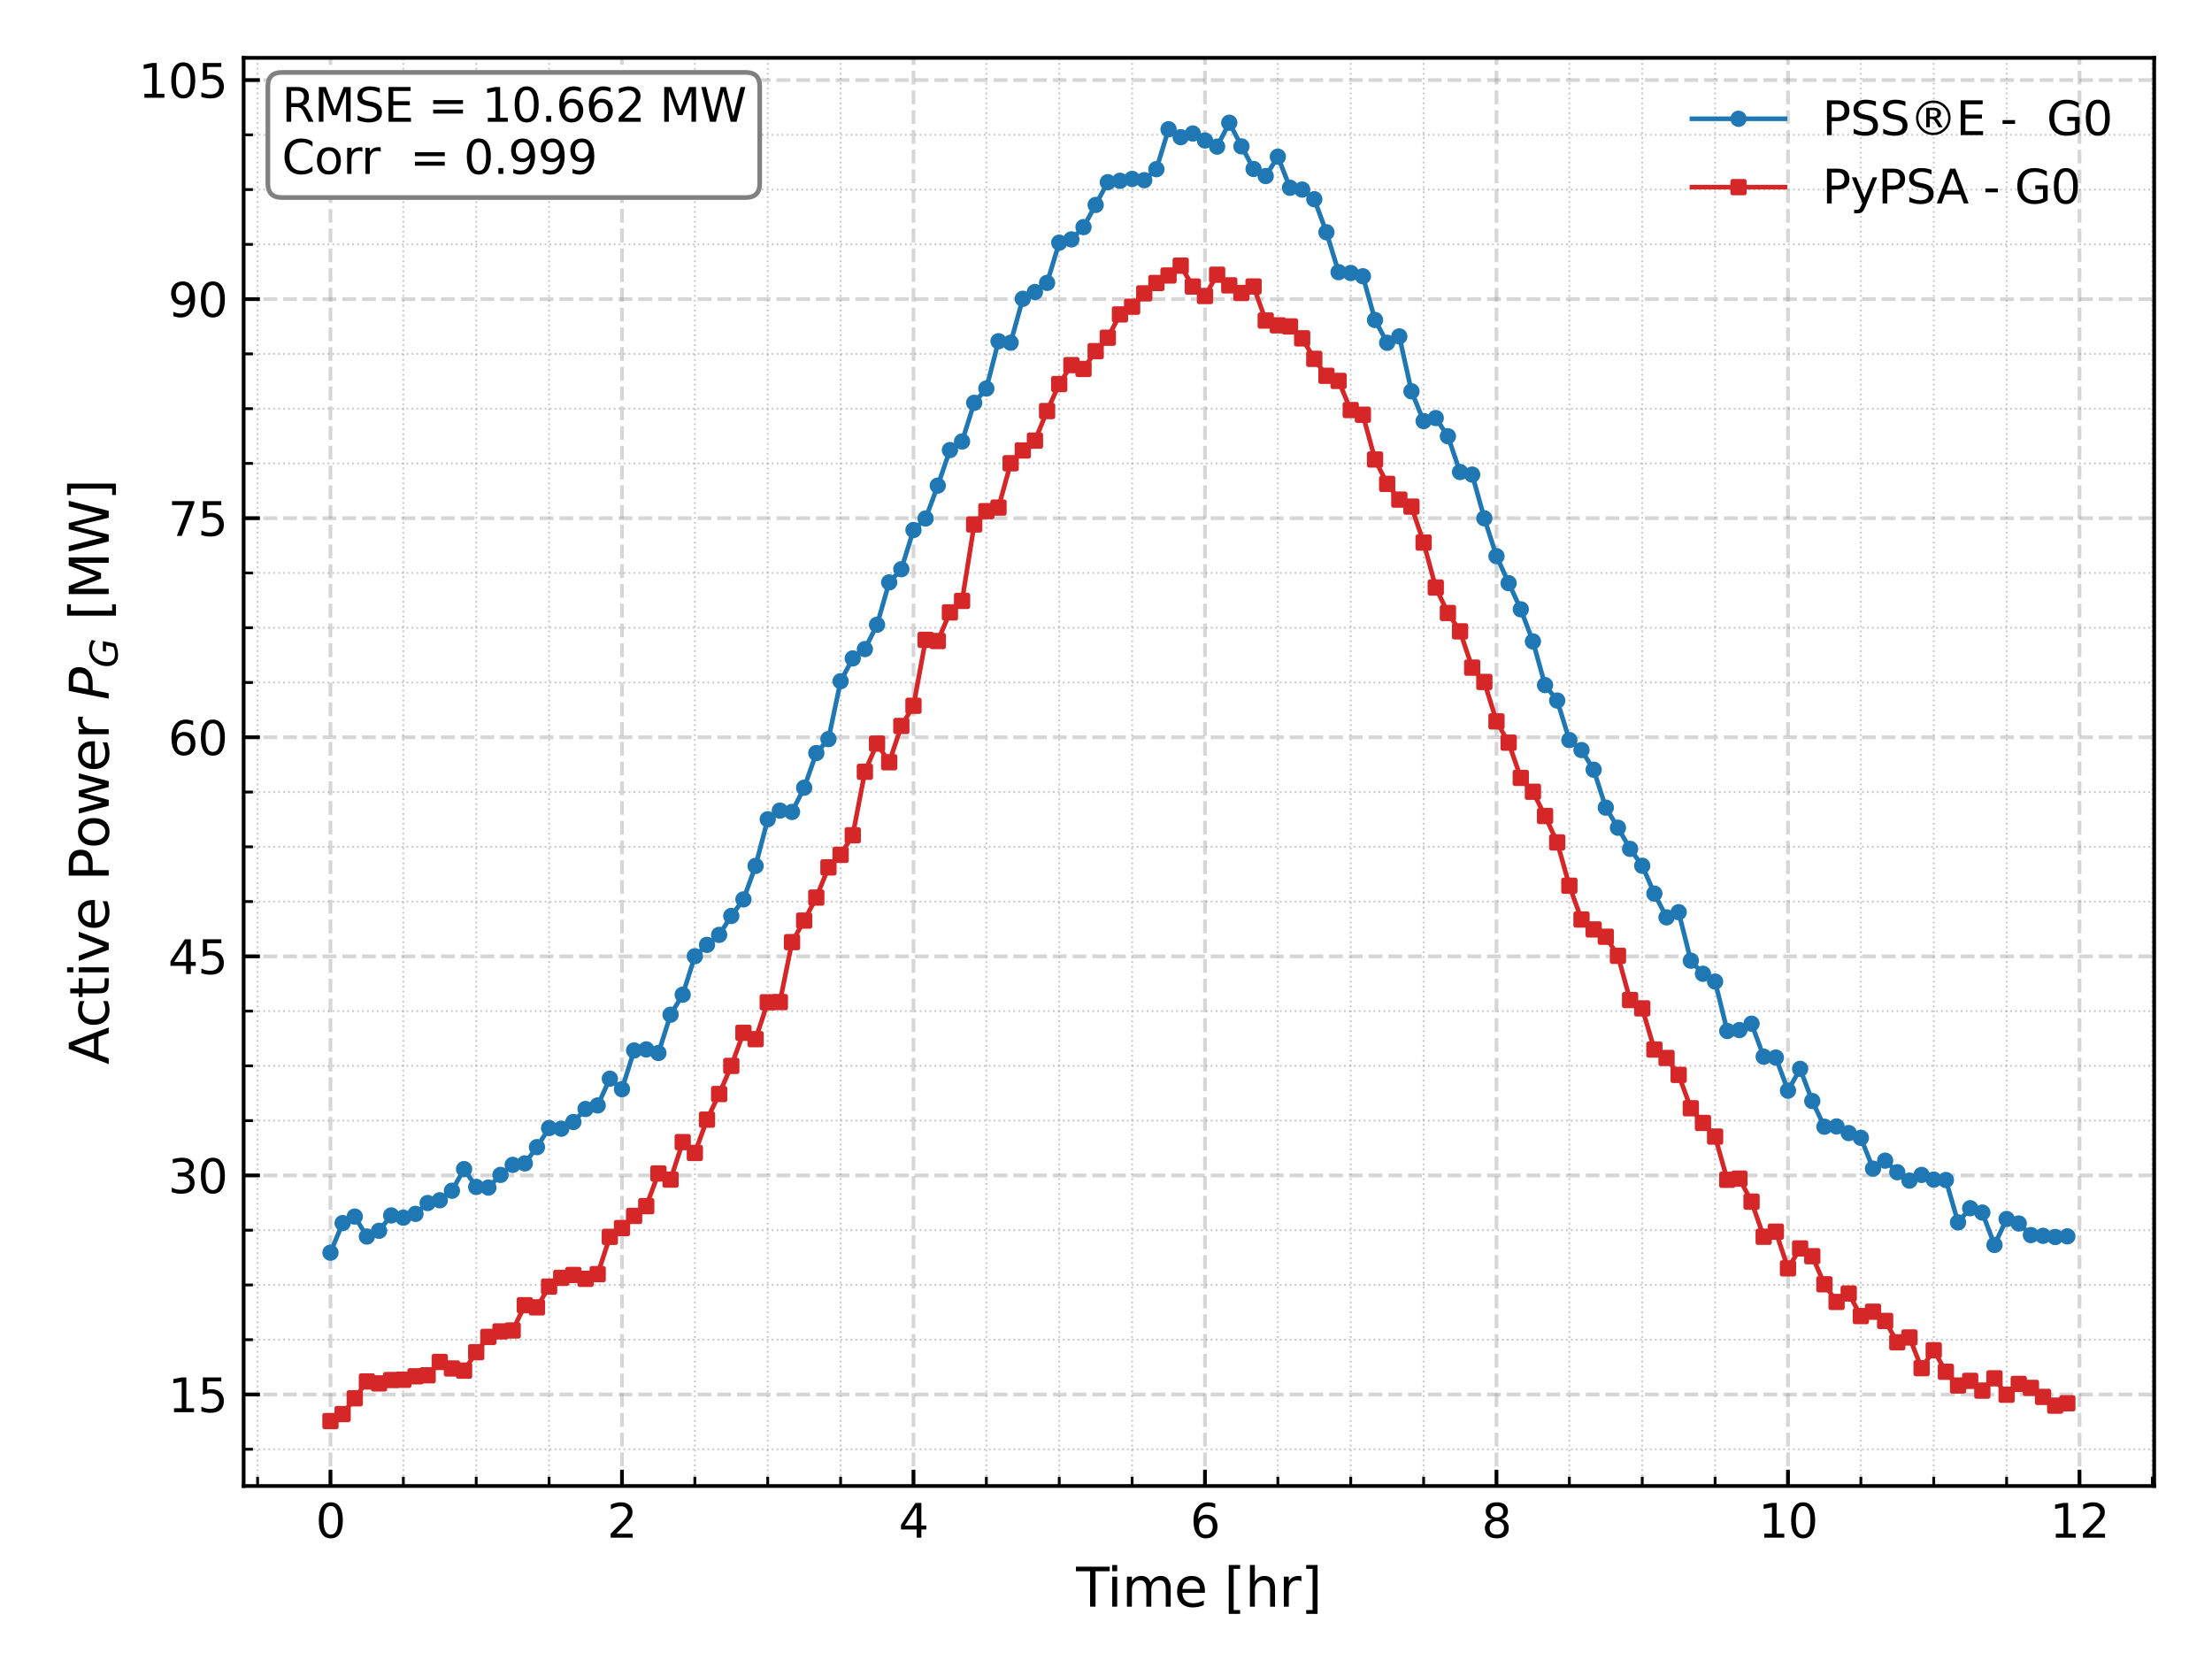 <?xml version="1.0" encoding="utf-8" standalone="no"?>
<!DOCTYPE svg PUBLIC "-//W3C//DTD SVG 1.1//EN"
  "http://www.w3.org/Graphics/SVG/1.1/DTD/svg11.dtd">
<svg xmlns:xlink="http://www.w3.org/1999/xlink" width="475.2pt" height="360pt" viewBox="0 0 475.2 360" xmlns="http://www.w3.org/2000/svg" version="1.1">
 <defs>
  <style type="text/css">*{stroke-linejoin: round; stroke-linecap: butt}</style>
 </defs>
 <g id="figure_1">
  <g id="patch_1">
   <path d="M 0 360 
L 475.2 360 
L 475.2 0 
L 0 0 
z
" style="fill: #ffffff"/>
  </g>
  <g id="axes_1">
   <g id="patch_2">
    <path d="M 52.338 319.2 
L 462.78 319.2 
L 462.78 12.42 
L 52.338 12.42 
z
" style="fill: #ffffff"/>
   </g>
   <g id="matplotlib.axis_1">
    <g id="xtick_1">
     <g id="line2d_1">
      <path d="M 70.994 319.2 
L 70.994 12.42 
" clip-path="url(#p4edcfb5df9)" style="fill: none; stroke-dasharray: 2.96,1.28; stroke-dashoffset: 0; stroke: #999999; stroke-opacity: 0.4; stroke-width: 0.8"/>
     </g>
     <g id="line2d_2">
      <defs>
       <path id="m2aae7ada3f" d="M 0 0 
L 0 -3.5 
" style="stroke: #000000; stroke-width: 0.8"/>
      </defs>
      <g>
       <use xlink:href="#m2aae7ada3f" x="70.994" y="319.2" style="stroke: #000000; stroke-width: 0.8"/>
      </g>
     </g>
     <g id="text_1">
      <!-- 0 -->
      <g transform="translate(67.813 330.298)scale(0.1 -0.1)">
       <defs>
        <path id="DejaVuSans-30" d="M 2034 4250 
Q 1547 4250 1301 3770 
Q 1056 3291 1056 2328 
Q 1056 1369 1301 889 
Q 1547 409 2034 409 
Q 2525 409 2770 889 
Q 3016 1369 3016 2328 
Q 3016 3291 2770 3770 
Q 2525 4250 2034 4250 
z
M 2034 4750 
Q 2819 4750 3233 4129 
Q 3647 3509 3647 2328 
Q 3647 1150 3233 529 
Q 2819 -91 2034 -91 
Q 1250 -91 836 529 
Q 422 1150 422 2328 
Q 422 3509 836 4129 
Q 1250 4750 2034 4750 
z
" transform="scale(0.016)"/>
       </defs>
       <use xlink:href="#DejaVuSans-30"/>
      </g>
     </g>
    </g>
    <g id="xtick_2">
     <g id="line2d_3">
      <path d="M 133.618 319.2 
L 133.618 12.42 
" clip-path="url(#p4edcfb5df9)" style="fill: none; stroke-dasharray: 2.96,1.28; stroke-dashoffset: 0; stroke: #999999; stroke-opacity: 0.4; stroke-width: 0.8"/>
     </g>
     <g id="line2d_4">
      <g>
       <use xlink:href="#m2aae7ada3f" x="133.618" y="319.2" style="stroke: #000000; stroke-width: 0.8"/>
      </g>
     </g>
     <g id="text_2">
      <!-- 2 -->
      <g transform="translate(130.436 330.298)scale(0.1 -0.1)">
       <defs>
        <path id="DejaVuSans-32" d="M 1228 531 
L 3431 531 
L 3431 0 
L 469 0 
L 469 531 
Q 828 903 1448 1529 
Q 2069 2156 2228 2338 
Q 2531 2678 2651 2914 
Q 2772 3150 2772 3378 
Q 2772 3750 2511 3984 
Q 2250 4219 1831 4219 
Q 1534 4219 1204 4116 
Q 875 4013 500 3803 
L 500 4441 
Q 881 4594 1212 4672 
Q 1544 4750 1819 4750 
Q 2544 4750 2975 4387 
Q 3406 4025 3406 3419 
Q 3406 3131 3298 2873 
Q 3191 2616 2906 2266 
Q 2828 2175 2409 1742 
Q 1991 1309 1228 531 
z
" transform="scale(0.016)"/>
       </defs>
       <use xlink:href="#DejaVuSans-32"/>
      </g>
     </g>
    </g>
    <g id="xtick_3">
     <g id="line2d_5">
      <path d="M 196.241 319.2 
L 196.241 12.42 
" clip-path="url(#p4edcfb5df9)" style="fill: none; stroke-dasharray: 2.96,1.28; stroke-dashoffset: 0; stroke: #999999; stroke-opacity: 0.4; stroke-width: 0.8"/>
     </g>
     <g id="line2d_6">
      <g>
       <use xlink:href="#m2aae7ada3f" x="196.241" y="319.2" style="stroke: #000000; stroke-width: 0.8"/>
      </g>
     </g>
     <g id="text_3">
      <!-- 4 -->
      <g transform="translate(193.059 330.298)scale(0.1 -0.1)">
       <defs>
        <path id="DejaVuSans-34" d="M 2419 4116 
L 825 1625 
L 2419 1625 
L 2419 4116 
z
M 2253 4666 
L 3047 4666 
L 3047 1625 
L 3713 1625 
L 3713 1100 
L 3047 1100 
L 3047 0 
L 2419 0 
L 2419 1100 
L 313 1100 
L 313 1709 
L 2253 4666 
z
" transform="scale(0.016)"/>
       </defs>
       <use xlink:href="#DejaVuSans-34"/>
      </g>
     </g>
    </g>
    <g id="xtick_4">
     <g id="line2d_7">
      <path d="M 258.864 319.2 
L 258.864 12.42 
" clip-path="url(#p4edcfb5df9)" style="fill: none; stroke-dasharray: 2.96,1.28; stroke-dashoffset: 0; stroke: #999999; stroke-opacity: 0.4; stroke-width: 0.8"/>
     </g>
     <g id="line2d_8">
      <g>
       <use xlink:href="#m2aae7ada3f" x="258.864" y="319.2" style="stroke: #000000; stroke-width: 0.8"/>
      </g>
     </g>
     <g id="text_4">
      <!-- 6 -->
      <g transform="translate(255.682 330.298)scale(0.1 -0.1)">
       <defs>
        <path id="DejaVuSans-36" d="M 2113 2584 
Q 1688 2584 1439 2293 
Q 1191 2003 1191 1497 
Q 1191 994 1439 701 
Q 1688 409 2113 409 
Q 2538 409 2786 701 
Q 3034 994 3034 1497 
Q 3034 2003 2786 2293 
Q 2538 2584 2113 2584 
z
M 3366 4563 
L 3366 3988 
Q 3128 4100 2886 4159 
Q 2644 4219 2406 4219 
Q 1781 4219 1451 3797 
Q 1122 3375 1075 2522 
Q 1259 2794 1537 2939 
Q 1816 3084 2150 3084 
Q 2853 3084 3261 2657 
Q 3669 2231 3669 1497 
Q 3669 778 3244 343 
Q 2819 -91 2113 -91 
Q 1303 -91 875 529 
Q 447 1150 447 2328 
Q 447 3434 972 4092 
Q 1497 4750 2381 4750 
Q 2619 4750 2861 4703 
Q 3103 4656 3366 4563 
z
" transform="scale(0.016)"/>
       </defs>
       <use xlink:href="#DejaVuSans-36"/>
      </g>
     </g>
    </g>
    <g id="xtick_5">
     <g id="line2d_9">
      <path d="M 321.487 319.2 
L 321.487 12.42 
" clip-path="url(#p4edcfb5df9)" style="fill: none; stroke-dasharray: 2.96,1.28; stroke-dashoffset: 0; stroke: #999999; stroke-opacity: 0.4; stroke-width: 0.8"/>
     </g>
     <g id="line2d_10">
      <g>
       <use xlink:href="#m2aae7ada3f" x="321.487" y="319.2" style="stroke: #000000; stroke-width: 0.8"/>
      </g>
     </g>
     <g id="text_5">
      <!-- 8 -->
      <g transform="translate(318.305 330.298)scale(0.1 -0.1)">
       <defs>
        <path id="DejaVuSans-38" d="M 2034 2216 
Q 1584 2216 1326 1975 
Q 1069 1734 1069 1313 
Q 1069 891 1326 650 
Q 1584 409 2034 409 
Q 2484 409 2743 651 
Q 3003 894 3003 1313 
Q 3003 1734 2745 1975 
Q 2488 2216 2034 2216 
z
M 1403 2484 
Q 997 2584 770 2862 
Q 544 3141 544 3541 
Q 544 4100 942 4425 
Q 1341 4750 2034 4750 
Q 2731 4750 3128 4425 
Q 3525 4100 3525 3541 
Q 3525 3141 3298 2862 
Q 3072 2584 2669 2484 
Q 3125 2378 3379 2068 
Q 3634 1759 3634 1313 
Q 3634 634 3220 271 
Q 2806 -91 2034 -91 
Q 1263 -91 848 271 
Q 434 634 434 1313 
Q 434 1759 690 2068 
Q 947 2378 1403 2484 
z
M 1172 3481 
Q 1172 3119 1398 2916 
Q 1625 2713 2034 2713 
Q 2441 2713 2670 2916 
Q 2900 3119 2900 3481 
Q 2900 3844 2670 4047 
Q 2441 4250 2034 4250 
Q 1625 4250 1398 4047 
Q 1172 3844 1172 3481 
z
" transform="scale(0.016)"/>
       </defs>
       <use xlink:href="#DejaVuSans-38"/>
      </g>
     </g>
    </g>
    <g id="xtick_6">
     <g id="line2d_11">
      <path d="M 384.11 319.2 
L 384.11 12.42 
" clip-path="url(#p4edcfb5df9)" style="fill: none; stroke-dasharray: 2.96,1.28; stroke-dashoffset: 0; stroke: #999999; stroke-opacity: 0.4; stroke-width: 0.8"/>
     </g>
     <g id="line2d_12">
      <g>
       <use xlink:href="#m2aae7ada3f" x="384.11" y="319.2" style="stroke: #000000; stroke-width: 0.8"/>
      </g>
     </g>
     <g id="text_6">
      <!-- 10 -->
      <g transform="translate(377.747 330.298)scale(0.1 -0.1)">
       <defs>
        <path id="DejaVuSans-31" d="M 794 531 
L 1825 531 
L 1825 4091 
L 703 3866 
L 703 4441 
L 1819 4666 
L 2450 4666 
L 2450 531 
L 3481 531 
L 3481 0 
L 794 0 
L 794 531 
z
" transform="scale(0.016)"/>
       </defs>
       <use xlink:href="#DejaVuSans-31"/>
       <use xlink:href="#DejaVuSans-30" x="63.623"/>
      </g>
     </g>
    </g>
    <g id="xtick_7">
     <g id="line2d_13">
      <path d="M 446.733 319.2 
L 446.733 12.42 
" clip-path="url(#p4edcfb5df9)" style="fill: none; stroke-dasharray: 2.96,1.28; stroke-dashoffset: 0; stroke: #999999; stroke-opacity: 0.4; stroke-width: 0.8"/>
     </g>
     <g id="line2d_14">
      <g>
       <use xlink:href="#m2aae7ada3f" x="446.733" y="319.2" style="stroke: #000000; stroke-width: 0.8"/>
      </g>
     </g>
     <g id="text_7">
      <!-- 12 -->
      <g transform="translate(440.37 330.298)scale(0.1 -0.1)">
       <use xlink:href="#DejaVuSans-31"/>
       <use xlink:href="#DejaVuSans-32" x="63.623"/>
      </g>
     </g>
    </g>
    <g id="xtick_8">
     <g id="line2d_15">
      <path d="M 55.339 319.2 
L 55.339 12.42 
" clip-path="url(#p4edcfb5df9)" style="fill: none; stroke-dasharray: 0.4,0.66; stroke-dashoffset: 0; stroke: #999999; stroke-opacity: 0.5; stroke-width: 0.4"/>
     </g>
     <g id="line2d_16">
      <defs>
       <path id="m2f89f54286" d="M 0 0 
L 0 -2 
" style="stroke: #000000; stroke-width: 0.6"/>
      </defs>
      <g>
       <use xlink:href="#m2f89f54286" x="55.339" y="319.2" style="stroke: #000000; stroke-width: 0.6"/>
      </g>
     </g>
    </g>
    <g id="xtick_9">
     <g id="line2d_17">
      <path d="M 86.65 319.2 
L 86.65 12.42 
" clip-path="url(#p4edcfb5df9)" style="fill: none; stroke-dasharray: 0.4,0.66; stroke-dashoffset: 0; stroke: #999999; stroke-opacity: 0.5; stroke-width: 0.4"/>
     </g>
     <g id="line2d_18">
      <g>
       <use xlink:href="#m2f89f54286" x="86.65" y="319.2" style="stroke: #000000; stroke-width: 0.6"/>
      </g>
     </g>
    </g>
    <g id="xtick_10">
     <g id="line2d_19">
      <path d="M 102.306 319.2 
L 102.306 12.42 
" clip-path="url(#p4edcfb5df9)" style="fill: none; stroke-dasharray: 0.4,0.66; stroke-dashoffset: 0; stroke: #999999; stroke-opacity: 0.5; stroke-width: 0.4"/>
     </g>
     <g id="line2d_20">
      <g>
       <use xlink:href="#m2f89f54286" x="102.306" y="319.2" style="stroke: #000000; stroke-width: 0.6"/>
      </g>
     </g>
    </g>
    <g id="xtick_11">
     <g id="line2d_21">
      <path d="M 117.962 319.2 
L 117.962 12.42 
" clip-path="url(#p4edcfb5df9)" style="fill: none; stroke-dasharray: 0.4,0.66; stroke-dashoffset: 0; stroke: #999999; stroke-opacity: 0.5; stroke-width: 0.4"/>
     </g>
     <g id="line2d_22">
      <g>
       <use xlink:href="#m2f89f54286" x="117.962" y="319.2" style="stroke: #000000; stroke-width: 0.6"/>
      </g>
     </g>
    </g>
    <g id="xtick_12">
     <g id="line2d_23">
      <path d="M 149.273 319.2 
L 149.273 12.42 
" clip-path="url(#p4edcfb5df9)" style="fill: none; stroke-dasharray: 0.4,0.66; stroke-dashoffset: 0; stroke: #999999; stroke-opacity: 0.5; stroke-width: 0.4"/>
     </g>
     <g id="line2d_24">
      <g>
       <use xlink:href="#m2f89f54286" x="149.273" y="319.2" style="stroke: #000000; stroke-width: 0.6"/>
      </g>
     </g>
    </g>
    <g id="xtick_13">
     <g id="line2d_25">
      <path d="M 164.929 319.2 
L 164.929 12.42 
" clip-path="url(#p4edcfb5df9)" style="fill: none; stroke-dasharray: 0.4,0.66; stroke-dashoffset: 0; stroke: #999999; stroke-opacity: 0.5; stroke-width: 0.4"/>
     </g>
     <g id="line2d_26">
      <g>
       <use xlink:href="#m2f89f54286" x="164.929" y="319.2" style="stroke: #000000; stroke-width: 0.6"/>
      </g>
     </g>
    </g>
    <g id="xtick_14">
     <g id="line2d_27">
      <path d="M 180.585 319.2 
L 180.585 12.42 
" clip-path="url(#p4edcfb5df9)" style="fill: none; stroke-dasharray: 0.4,0.66; stroke-dashoffset: 0; stroke: #999999; stroke-opacity: 0.5; stroke-width: 0.4"/>
     </g>
     <g id="line2d_28">
      <g>
       <use xlink:href="#m2f89f54286" x="180.585" y="319.2" style="stroke: #000000; stroke-width: 0.6"/>
      </g>
     </g>
    </g>
    <g id="xtick_15">
     <g id="line2d_29">
      <path d="M 211.896 319.2 
L 211.896 12.42 
" clip-path="url(#p4edcfb5df9)" style="fill: none; stroke-dasharray: 0.4,0.66; stroke-dashoffset: 0; stroke: #999999; stroke-opacity: 0.5; stroke-width: 0.4"/>
     </g>
     <g id="line2d_30">
      <g>
       <use xlink:href="#m2f89f54286" x="211.896" y="319.2" style="stroke: #000000; stroke-width: 0.6"/>
      </g>
     </g>
    </g>
    <g id="xtick_16">
     <g id="line2d_31">
      <path d="M 227.552 319.2 
L 227.552 12.42 
" clip-path="url(#p4edcfb5df9)" style="fill: none; stroke-dasharray: 0.4,0.66; stroke-dashoffset: 0; stroke: #999999; stroke-opacity: 0.5; stroke-width: 0.4"/>
     </g>
     <g id="line2d_32">
      <g>
       <use xlink:href="#m2f89f54286" x="227.552" y="319.2" style="stroke: #000000; stroke-width: 0.6"/>
      </g>
     </g>
    </g>
    <g id="xtick_17">
     <g id="line2d_33">
      <path d="M 243.208 319.2 
L 243.208 12.42 
" clip-path="url(#p4edcfb5df9)" style="fill: none; stroke-dasharray: 0.4,0.66; stroke-dashoffset: 0; stroke: #999999; stroke-opacity: 0.5; stroke-width: 0.4"/>
     </g>
     <g id="line2d_34">
      <g>
       <use xlink:href="#m2f89f54286" x="243.208" y="319.2" style="stroke: #000000; stroke-width: 0.6"/>
      </g>
     </g>
    </g>
    <g id="xtick_18">
     <g id="line2d_35">
      <path d="M 274.519 319.2 
L 274.519 12.42 
" clip-path="url(#p4edcfb5df9)" style="fill: none; stroke-dasharray: 0.4,0.66; stroke-dashoffset: 0; stroke: #999999; stroke-opacity: 0.5; stroke-width: 0.4"/>
     </g>
     <g id="line2d_36">
      <g>
       <use xlink:href="#m2f89f54286" x="274.519" y="319.2" style="stroke: #000000; stroke-width: 0.6"/>
      </g>
     </g>
    </g>
    <g id="xtick_19">
     <g id="line2d_37">
      <path d="M 290.175 319.2 
L 290.175 12.42 
" clip-path="url(#p4edcfb5df9)" style="fill: none; stroke-dasharray: 0.4,0.66; stroke-dashoffset: 0; stroke: #999999; stroke-opacity: 0.5; stroke-width: 0.4"/>
     </g>
     <g id="line2d_38">
      <g>
       <use xlink:href="#m2f89f54286" x="290.175" y="319.2" style="stroke: #000000; stroke-width: 0.6"/>
      </g>
     </g>
    </g>
    <g id="xtick_20">
     <g id="line2d_39">
      <path d="M 305.831 319.2 
L 305.831 12.42 
" clip-path="url(#p4edcfb5df9)" style="fill: none; stroke-dasharray: 0.4,0.66; stroke-dashoffset: 0; stroke: #999999; stroke-opacity: 0.5; stroke-width: 0.4"/>
     </g>
     <g id="line2d_40">
      <g>
       <use xlink:href="#m2f89f54286" x="305.831" y="319.2" style="stroke: #000000; stroke-width: 0.6"/>
      </g>
     </g>
    </g>
    <g id="xtick_21">
     <g id="line2d_41">
      <path d="M 337.142 319.2 
L 337.142 12.42 
" clip-path="url(#p4edcfb5df9)" style="fill: none; stroke-dasharray: 0.4,0.66; stroke-dashoffset: 0; stroke: #999999; stroke-opacity: 0.5; stroke-width: 0.4"/>
     </g>
     <g id="line2d_42">
      <g>
       <use xlink:href="#m2f89f54286" x="337.142" y="319.2" style="stroke: #000000; stroke-width: 0.6"/>
      </g>
     </g>
    </g>
    <g id="xtick_22">
     <g id="line2d_43">
      <path d="M 352.798 319.2 
L 352.798 12.42 
" clip-path="url(#p4edcfb5df9)" style="fill: none; stroke-dasharray: 0.4,0.66; stroke-dashoffset: 0; stroke: #999999; stroke-opacity: 0.5; stroke-width: 0.4"/>
     </g>
     <g id="line2d_44">
      <g>
       <use xlink:href="#m2f89f54286" x="352.798" y="319.2" style="stroke: #000000; stroke-width: 0.6"/>
      </g>
     </g>
    </g>
    <g id="xtick_23">
     <g id="line2d_45">
      <path d="M 368.454 319.2 
L 368.454 12.42 
" clip-path="url(#p4edcfb5df9)" style="fill: none; stroke-dasharray: 0.4,0.66; stroke-dashoffset: 0; stroke: #999999; stroke-opacity: 0.5; stroke-width: 0.4"/>
     </g>
     <g id="line2d_46">
      <g>
       <use xlink:href="#m2f89f54286" x="368.454" y="319.2" style="stroke: #000000; stroke-width: 0.6"/>
      </g>
     </g>
    </g>
    <g id="xtick_24">
     <g id="line2d_47">
      <path d="M 399.766 319.2 
L 399.766 12.42 
" clip-path="url(#p4edcfb5df9)" style="fill: none; stroke-dasharray: 0.4,0.66; stroke-dashoffset: 0; stroke: #999999; stroke-opacity: 0.5; stroke-width: 0.4"/>
     </g>
     <g id="line2d_48">
      <g>
       <use xlink:href="#m2f89f54286" x="399.766" y="319.2" style="stroke: #000000; stroke-width: 0.6"/>
      </g>
     </g>
    </g>
    <g id="xtick_25">
     <g id="line2d_49">
      <path d="M 415.421 319.2 
L 415.421 12.42 
" clip-path="url(#p4edcfb5df9)" style="fill: none; stroke-dasharray: 0.4,0.66; stroke-dashoffset: 0; stroke: #999999; stroke-opacity: 0.5; stroke-width: 0.4"/>
     </g>
     <g id="line2d_50">
      <g>
       <use xlink:href="#m2f89f54286" x="415.421" y="319.2" style="stroke: #000000; stroke-width: 0.6"/>
      </g>
     </g>
    </g>
    <g id="xtick_26">
     <g id="line2d_51">
      <path d="M 431.077 319.2 
L 431.077 12.42 
" clip-path="url(#p4edcfb5df9)" style="fill: none; stroke-dasharray: 0.4,0.66; stroke-dashoffset: 0; stroke: #999999; stroke-opacity: 0.5; stroke-width: 0.4"/>
     </g>
     <g id="line2d_52">
      <g>
       <use xlink:href="#m2f89f54286" x="431.077" y="319.2" style="stroke: #000000; stroke-width: 0.6"/>
      </g>
     </g>
    </g>
    <g id="xtick_27">
     <g id="line2d_53">
      <path d="M 462.389 319.2 
L 462.389 12.42 
" clip-path="url(#p4edcfb5df9)" style="fill: none; stroke-dasharray: 0.4,0.66; stroke-dashoffset: 0; stroke: #999999; stroke-opacity: 0.5; stroke-width: 0.4"/>
     </g>
     <g id="line2d_54">
      <g>
       <use xlink:href="#m2f89f54286" x="462.389" y="319.2" style="stroke: #000000; stroke-width: 0.6"/>
      </g>
     </g>
    </g>
    <g id="text_8">
     <!-- Time [hr] -->
     <g transform="translate(231.168 345.116)scale(0.115 -0.115)">
      <defs>
       <path id="DejaVuSans-54" d="M -19 4666 
L 3928 4666 
L 3928 4134 
L 2272 4134 
L 2272 0 
L 1638 0 
L 1638 4134 
L -19 4134 
L -19 4666 
z
" transform="scale(0.016)"/>
       <path id="DejaVuSans-69" d="M 603 3500 
L 1178 3500 
L 1178 0 
L 603 0 
L 603 3500 
z
M 603 4863 
L 1178 4863 
L 1178 4134 
L 603 4134 
L 603 4863 
z
" transform="scale(0.016)"/>
       <path id="DejaVuSans-6d" d="M 3328 2828 
Q 3544 3216 3844 3400 
Q 4144 3584 4550 3584 
Q 5097 3584 5394 3201 
Q 5691 2819 5691 2113 
L 5691 0 
L 5113 0 
L 5113 2094 
Q 5113 2597 4934 2840 
Q 4756 3084 4391 3084 
Q 3944 3084 3684 2787 
Q 3425 2491 3425 1978 
L 3425 0 
L 2847 0 
L 2847 2094 
Q 2847 2600 2669 2842 
Q 2491 3084 2119 3084 
Q 1678 3084 1418 2786 
Q 1159 2488 1159 1978 
L 1159 0 
L 581 0 
L 581 3500 
L 1159 3500 
L 1159 2956 
Q 1356 3278 1631 3431 
Q 1906 3584 2284 3584 
Q 2666 3584 2933 3390 
Q 3200 3197 3328 2828 
z
" transform="scale(0.016)"/>
       <path id="DejaVuSans-65" d="M 3597 1894 
L 3597 1613 
L 953 1613 
Q 991 1019 1311 708 
Q 1631 397 2203 397 
Q 2534 397 2845 478 
Q 3156 559 3463 722 
L 3463 178 
Q 3153 47 2828 -22 
Q 2503 -91 2169 -91 
Q 1331 -91 842 396 
Q 353 884 353 1716 
Q 353 2575 817 3079 
Q 1281 3584 2069 3584 
Q 2775 3584 3186 3129 
Q 3597 2675 3597 1894 
z
M 3022 2063 
Q 3016 2534 2758 2815 
Q 2500 3097 2075 3097 
Q 1594 3097 1305 2825 
Q 1016 2553 972 2059 
L 3022 2063 
z
" transform="scale(0.016)"/>
       <path id="DejaVuSans-20" transform="scale(0.016)"/>
       <path id="DejaVuSans-5b" d="M 550 4863 
L 1875 4863 
L 1875 4416 
L 1125 4416 
L 1125 -397 
L 1875 -397 
L 1875 -844 
L 550 -844 
L 550 4863 
z
" transform="scale(0.016)"/>
       <path id="DejaVuSans-68" d="M 3513 2113 
L 3513 0 
L 2938 0 
L 2938 2094 
Q 2938 2591 2744 2837 
Q 2550 3084 2163 3084 
Q 1697 3084 1428 2787 
Q 1159 2491 1159 1978 
L 1159 0 
L 581 0 
L 581 4863 
L 1159 4863 
L 1159 2956 
Q 1366 3272 1645 3428 
Q 1925 3584 2291 3584 
Q 2894 3584 3203 3211 
Q 3513 2838 3513 2113 
z
" transform="scale(0.016)"/>
       <path id="DejaVuSans-72" d="M 2631 2963 
Q 2534 3019 2420 3045 
Q 2306 3072 2169 3072 
Q 1681 3072 1420 2755 
Q 1159 2438 1159 1844 
L 1159 0 
L 581 0 
L 581 3500 
L 1159 3500 
L 1159 2956 
Q 1341 3275 1631 3429 
Q 1922 3584 2338 3584 
Q 2397 3584 2469 3576 
Q 2541 3569 2628 3553 
L 2631 2963 
z
" transform="scale(0.016)"/>
       <path id="DejaVuSans-5d" d="M 1947 4863 
L 1947 -844 
L 622 -844 
L 622 -397 
L 1369 -397 
L 1369 4416 
L 622 4416 
L 622 4863 
L 1947 4863 
z
" transform="scale(0.016)"/>
      </defs>
      <use xlink:href="#DejaVuSans-54"/>
      <use xlink:href="#DejaVuSans-69" x="57.959"/>
      <use xlink:href="#DejaVuSans-6d" x="85.742"/>
      <use xlink:href="#DejaVuSans-65" x="183.154"/>
      <use xlink:href="#DejaVuSans-20" x="244.678"/>
      <use xlink:href="#DejaVuSans-5b" x="276.465"/>
      <use xlink:href="#DejaVuSans-68" x="315.479"/>
      <use xlink:href="#DejaVuSans-72" x="378.857"/>
      <use xlink:href="#DejaVuSans-5d" x="419.971"/>
     </g>
    </g>
   </g>
   <g id="matplotlib.axis_2">
    <g id="ytick_1">
     <g id="line2d_55">
      <path d="M 52.338 299.541 
L 462.78 299.541 
" clip-path="url(#p4edcfb5df9)" style="fill: none; stroke-dasharray: 2.96,1.28; stroke-dashoffset: 0; stroke: #999999; stroke-opacity: 0.4; stroke-width: 0.8"/>
     </g>
     <g id="line2d_56">
      <defs>
       <path id="m91f311fc7a" d="M 0 0 
L 3.5 0 
" style="stroke: #000000; stroke-width: 0.8"/>
      </defs>
      <g>
       <use xlink:href="#m91f311fc7a" x="52.338" y="299.541" style="stroke: #000000; stroke-width: 0.8"/>
      </g>
     </g>
     <g id="text_9">
      <!-- 15 -->
      <g transform="translate(36.113 303.34)scale(0.1 -0.1)">
       <defs>
        <path id="DejaVuSans-35" d="M 691 4666 
L 3169 4666 
L 3169 4134 
L 1269 4134 
L 1269 2991 
Q 1406 3038 1543 3061 
Q 1681 3084 1819 3084 
Q 2600 3084 3056 2656 
Q 3513 2228 3513 1497 
Q 3513 744 3044 326 
Q 2575 -91 1722 -91 
Q 1428 -91 1123 -41 
Q 819 9 494 109 
L 494 744 
Q 775 591 1075 516 
Q 1375 441 1709 441 
Q 2250 441 2565 725 
Q 2881 1009 2881 1497 
Q 2881 1984 2565 2268 
Q 2250 2553 1709 2553 
Q 1456 2553 1204 2497 
Q 953 2441 691 2322 
L 691 4666 
z
" transform="scale(0.016)"/>
       </defs>
       <use xlink:href="#DejaVuSans-31"/>
       <use xlink:href="#DejaVuSans-35" x="63.623"/>
      </g>
     </g>
    </g>
    <g id="ytick_2">
     <g id="line2d_57">
      <path d="M 52.338 252.483 
L 462.78 252.483 
" clip-path="url(#p4edcfb5df9)" style="fill: none; stroke-dasharray: 2.96,1.28; stroke-dashoffset: 0; stroke: #999999; stroke-opacity: 0.4; stroke-width: 0.8"/>
     </g>
     <g id="line2d_58">
      <g>
       <use xlink:href="#m91f311fc7a" x="52.338" y="252.483" style="stroke: #000000; stroke-width: 0.8"/>
      </g>
     </g>
     <g id="text_10">
      <!-- 30 -->
      <g transform="translate(36.113 256.283)scale(0.1 -0.1)">
       <defs>
        <path id="DejaVuSans-33" d="M 2597 2516 
Q 3050 2419 3304 2112 
Q 3559 1806 3559 1356 
Q 3559 666 3084 287 
Q 2609 -91 1734 -91 
Q 1441 -91 1130 -33 
Q 819 25 488 141 
L 488 750 
Q 750 597 1062 519 
Q 1375 441 1716 441 
Q 2309 441 2620 675 
Q 2931 909 2931 1356 
Q 2931 1769 2642 2001 
Q 2353 2234 1838 2234 
L 1294 2234 
L 1294 2753 
L 1863 2753 
Q 2328 2753 2575 2939 
Q 2822 3125 2822 3475 
Q 2822 3834 2567 4026 
Q 2313 4219 1838 4219 
Q 1578 4219 1281 4162 
Q 984 4106 628 3988 
L 628 4550 
Q 988 4650 1302 4700 
Q 1616 4750 1894 4750 
Q 2613 4750 3031 4423 
Q 3450 4097 3450 3541 
Q 3450 3153 3228 2886 
Q 3006 2619 2597 2516 
z
" transform="scale(0.016)"/>
       </defs>
       <use xlink:href="#DejaVuSans-33"/>
       <use xlink:href="#DejaVuSans-30" x="63.623"/>
      </g>
     </g>
    </g>
    <g id="ytick_3">
     <g id="line2d_59">
      <path d="M 52.338 205.426 
L 462.78 205.426 
" clip-path="url(#p4edcfb5df9)" style="fill: none; stroke-dasharray: 2.96,1.28; stroke-dashoffset: 0; stroke: #999999; stroke-opacity: 0.4; stroke-width: 0.8"/>
     </g>
     <g id="line2d_60">
      <g>
       <use xlink:href="#m91f311fc7a" x="52.338" y="205.426" style="stroke: #000000; stroke-width: 0.8"/>
      </g>
     </g>
     <g id="text_11">
      <!-- 45 -->
      <g transform="translate(36.113 209.225)scale(0.1 -0.1)">
       <use xlink:href="#DejaVuSans-34"/>
       <use xlink:href="#DejaVuSans-35" x="63.623"/>
      </g>
     </g>
    </g>
    <g id="ytick_4">
     <g id="line2d_61">
      <path d="M 52.338 158.369 
L 462.78 158.369 
" clip-path="url(#p4edcfb5df9)" style="fill: none; stroke-dasharray: 2.96,1.28; stroke-dashoffset: 0; stroke: #999999; stroke-opacity: 0.4; stroke-width: 0.8"/>
     </g>
     <g id="line2d_62">
      <g>
       <use xlink:href="#m91f311fc7a" x="52.338" y="158.369" style="stroke: #000000; stroke-width: 0.8"/>
      </g>
     </g>
     <g id="text_12">
      <!-- 60 -->
      <g transform="translate(36.113 162.168)scale(0.1 -0.1)">
       <use xlink:href="#DejaVuSans-36"/>
       <use xlink:href="#DejaVuSans-30" x="63.623"/>
      </g>
     </g>
    </g>
    <g id="ytick_5">
     <g id="line2d_63">
      <path d="M 52.338 111.311 
L 462.78 111.311 
" clip-path="url(#p4edcfb5df9)" style="fill: none; stroke-dasharray: 2.96,1.28; stroke-dashoffset: 0; stroke: #999999; stroke-opacity: 0.4; stroke-width: 0.8"/>
     </g>
     <g id="line2d_64">
      <g>
       <use xlink:href="#m91f311fc7a" x="52.338" y="111.311" style="stroke: #000000; stroke-width: 0.8"/>
      </g>
     </g>
     <g id="text_13">
      <!-- 75 -->
      <g transform="translate(36.113 115.111)scale(0.1 -0.1)">
       <defs>
        <path id="DejaVuSans-37" d="M 525 4666 
L 3525 4666 
L 3525 4397 
L 1831 0 
L 1172 0 
L 2766 4134 
L 525 4134 
L 525 4666 
z
" transform="scale(0.016)"/>
       </defs>
       <use xlink:href="#DejaVuSans-37"/>
       <use xlink:href="#DejaVuSans-35" x="63.623"/>
      </g>
     </g>
    </g>
    <g id="ytick_6">
     <g id="line2d_65">
      <path d="M 52.338 64.254 
L 462.78 64.254 
" clip-path="url(#p4edcfb5df9)" style="fill: none; stroke-dasharray: 2.96,1.28; stroke-dashoffset: 0; stroke: #999999; stroke-opacity: 0.4; stroke-width: 0.8"/>
     </g>
     <g id="line2d_66">
      <g>
       <use xlink:href="#m91f311fc7a" x="52.338" y="64.254" style="stroke: #000000; stroke-width: 0.8"/>
      </g>
     </g>
     <g id="text_14">
      <!-- 90 -->
      <g transform="translate(36.113 68.053)scale(0.1 -0.1)">
       <defs>
        <path id="DejaVuSans-39" d="M 703 97 
L 703 672 
Q 941 559 1184 500 
Q 1428 441 1663 441 
Q 2288 441 2617 861 
Q 2947 1281 2994 2138 
Q 2813 1869 2534 1725 
Q 2256 1581 1919 1581 
Q 1219 1581 811 2004 
Q 403 2428 403 3163 
Q 403 3881 828 4315 
Q 1253 4750 1959 4750 
Q 2769 4750 3195 4129 
Q 3622 3509 3622 2328 
Q 3622 1225 3098 567 
Q 2575 -91 1691 -91 
Q 1453 -91 1209 -44 
Q 966 3 703 97 
z
M 1959 2075 
Q 2384 2075 2632 2365 
Q 2881 2656 2881 3163 
Q 2881 3666 2632 3958 
Q 2384 4250 1959 4250 
Q 1534 4250 1286 3958 
Q 1038 3666 1038 3163 
Q 1038 2656 1286 2365 
Q 1534 2075 1959 2075 
z
" transform="scale(0.016)"/>
       </defs>
       <use xlink:href="#DejaVuSans-39"/>
       <use xlink:href="#DejaVuSans-30" x="63.623"/>
      </g>
     </g>
    </g>
    <g id="ytick_7">
     <g id="line2d_67">
      <path d="M 52.338 17.197 
L 462.78 17.197 
" clip-path="url(#p4edcfb5df9)" style="fill: none; stroke-dasharray: 2.96,1.28; stroke-dashoffset: 0; stroke: #999999; stroke-opacity: 0.4; stroke-width: 0.8"/>
     </g>
     <g id="line2d_68">
      <g>
       <use xlink:href="#m91f311fc7a" x="52.338" y="17.197" style="stroke: #000000; stroke-width: 0.8"/>
      </g>
     </g>
     <g id="text_15">
      <!-- 105 -->
      <g transform="translate(29.75 20.996)scale(0.1 -0.1)">
       <use xlink:href="#DejaVuSans-31"/>
       <use xlink:href="#DejaVuSans-30" x="63.623"/>
       <use xlink:href="#DejaVuSans-35" x="127.246"/>
      </g>
     </g>
    </g>
    <g id="ytick_8">
     <g id="line2d_69">
      <path d="M 52.338 311.305 
L 462.78 311.305 
" clip-path="url(#p4edcfb5df9)" style="fill: none; stroke-dasharray: 0.4,0.66; stroke-dashoffset: 0; stroke: #999999; stroke-opacity: 0.5; stroke-width: 0.4"/>
     </g>
     <g id="line2d_70">
      <defs>
       <path id="m6a697ec928" d="M 0 0 
L 2 0 
" style="stroke: #000000; stroke-width: 0.6"/>
      </defs>
      <g>
       <use xlink:href="#m6a697ec928" x="52.338" y="311.305" style="stroke: #000000; stroke-width: 0.6"/>
      </g>
     </g>
    </g>
    <g id="ytick_9">
     <g id="line2d_71">
      <path d="M 52.338 287.776 
L 462.78 287.776 
" clip-path="url(#p4edcfb5df9)" style="fill: none; stroke-dasharray: 0.4,0.66; stroke-dashoffset: 0; stroke: #999999; stroke-opacity: 0.5; stroke-width: 0.4"/>
     </g>
     <g id="line2d_72">
      <g>
       <use xlink:href="#m6a697ec928" x="52.338" y="287.776" style="stroke: #000000; stroke-width: 0.6"/>
      </g>
     </g>
    </g>
    <g id="ytick_10">
     <g id="line2d_73">
      <path d="M 52.338 276.012 
L 462.78 276.012 
" clip-path="url(#p4edcfb5df9)" style="fill: none; stroke-dasharray: 0.4,0.66; stroke-dashoffset: 0; stroke: #999999; stroke-opacity: 0.5; stroke-width: 0.4"/>
     </g>
     <g id="line2d_74">
      <g>
       <use xlink:href="#m6a697ec928" x="52.338" y="276.012" style="stroke: #000000; stroke-width: 0.6"/>
      </g>
     </g>
    </g>
    <g id="ytick_11">
     <g id="line2d_75">
      <path d="M 52.338 264.248 
L 462.78 264.248 
" clip-path="url(#p4edcfb5df9)" style="fill: none; stroke-dasharray: 0.4,0.66; stroke-dashoffset: 0; stroke: #999999; stroke-opacity: 0.5; stroke-width: 0.4"/>
     </g>
     <g id="line2d_76">
      <g>
       <use xlink:href="#m6a697ec928" x="52.338" y="264.248" style="stroke: #000000; stroke-width: 0.6"/>
      </g>
     </g>
    </g>
    <g id="ytick_12">
     <g id="line2d_77">
      <path d="M 52.338 240.719 
L 462.78 240.719 
" clip-path="url(#p4edcfb5df9)" style="fill: none; stroke-dasharray: 0.4,0.66; stroke-dashoffset: 0; stroke: #999999; stroke-opacity: 0.5; stroke-width: 0.4"/>
     </g>
     <g id="line2d_78">
      <g>
       <use xlink:href="#m6a697ec928" x="52.338" y="240.719" style="stroke: #000000; stroke-width: 0.6"/>
      </g>
     </g>
    </g>
    <g id="ytick_13">
     <g id="line2d_79">
      <path d="M 52.338 228.955 
L 462.78 228.955 
" clip-path="url(#p4edcfb5df9)" style="fill: none; stroke-dasharray: 0.4,0.66; stroke-dashoffset: 0; stroke: #999999; stroke-opacity: 0.5; stroke-width: 0.4"/>
     </g>
     <g id="line2d_80">
      <g>
       <use xlink:href="#m6a697ec928" x="52.338" y="228.955" style="stroke: #000000; stroke-width: 0.6"/>
      </g>
     </g>
    </g>
    <g id="ytick_14">
     <g id="line2d_81">
      <path d="M 52.338 217.19 
L 462.78 217.19 
" clip-path="url(#p4edcfb5df9)" style="fill: none; stroke-dasharray: 0.4,0.66; stroke-dashoffset: 0; stroke: #999999; stroke-opacity: 0.5; stroke-width: 0.4"/>
     </g>
     <g id="line2d_82">
      <g>
       <use xlink:href="#m6a697ec928" x="52.338" y="217.19" style="stroke: #000000; stroke-width: 0.6"/>
      </g>
     </g>
    </g>
    <g id="ytick_15">
     <g id="line2d_83">
      <path d="M 52.338 193.662 
L 462.78 193.662 
" clip-path="url(#p4edcfb5df9)" style="fill: none; stroke-dasharray: 0.4,0.66; stroke-dashoffset: 0; stroke: #999999; stroke-opacity: 0.5; stroke-width: 0.4"/>
     </g>
     <g id="line2d_84">
      <g>
       <use xlink:href="#m6a697ec928" x="52.338" y="193.662" style="stroke: #000000; stroke-width: 0.6"/>
      </g>
     </g>
    </g>
    <g id="ytick_16">
     <g id="line2d_85">
      <path d="M 52.338 181.897 
L 462.78 181.897 
" clip-path="url(#p4edcfb5df9)" style="fill: none; stroke-dasharray: 0.4,0.66; stroke-dashoffset: 0; stroke: #999999; stroke-opacity: 0.5; stroke-width: 0.4"/>
     </g>
     <g id="line2d_86">
      <g>
       <use xlink:href="#m6a697ec928" x="52.338" y="181.897" style="stroke: #000000; stroke-width: 0.6"/>
      </g>
     </g>
    </g>
    <g id="ytick_17">
     <g id="line2d_87">
      <path d="M 52.338 170.133 
L 462.78 170.133 
" clip-path="url(#p4edcfb5df9)" style="fill: none; stroke-dasharray: 0.4,0.66; stroke-dashoffset: 0; stroke: #999999; stroke-opacity: 0.5; stroke-width: 0.4"/>
     </g>
     <g id="line2d_88">
      <g>
       <use xlink:href="#m6a697ec928" x="52.338" y="170.133" style="stroke: #000000; stroke-width: 0.6"/>
      </g>
     </g>
    </g>
    <g id="ytick_18">
     <g id="line2d_89">
      <path d="M 52.338 146.604 
L 462.78 146.604 
" clip-path="url(#p4edcfb5df9)" style="fill: none; stroke-dasharray: 0.4,0.66; stroke-dashoffset: 0; stroke: #999999; stroke-opacity: 0.5; stroke-width: 0.4"/>
     </g>
     <g id="line2d_90">
      <g>
       <use xlink:href="#m6a697ec928" x="52.338" y="146.604" style="stroke: #000000; stroke-width: 0.6"/>
      </g>
     </g>
    </g>
    <g id="ytick_19">
     <g id="line2d_91">
      <path d="M 52.338 134.84 
L 462.78 134.84 
" clip-path="url(#p4edcfb5df9)" style="fill: none; stroke-dasharray: 0.4,0.66; stroke-dashoffset: 0; stroke: #999999; stroke-opacity: 0.5; stroke-width: 0.4"/>
     </g>
     <g id="line2d_92">
      <g>
       <use xlink:href="#m6a697ec928" x="52.338" y="134.84" style="stroke: #000000; stroke-width: 0.6"/>
      </g>
     </g>
    </g>
    <g id="ytick_20">
     <g id="line2d_93">
      <path d="M 52.338 123.076 
L 462.78 123.076 
" clip-path="url(#p4edcfb5df9)" style="fill: none; stroke-dasharray: 0.4,0.66; stroke-dashoffset: 0; stroke: #999999; stroke-opacity: 0.5; stroke-width: 0.4"/>
     </g>
     <g id="line2d_94">
      <g>
       <use xlink:href="#m6a697ec928" x="52.338" y="123.076" style="stroke: #000000; stroke-width: 0.6"/>
      </g>
     </g>
    </g>
    <g id="ytick_21">
     <g id="line2d_95">
      <path d="M 52.338 99.547 
L 462.78 99.547 
" clip-path="url(#p4edcfb5df9)" style="fill: none; stroke-dasharray: 0.4,0.66; stroke-dashoffset: 0; stroke: #999999; stroke-opacity: 0.5; stroke-width: 0.4"/>
     </g>
     <g id="line2d_96">
      <g>
       <use xlink:href="#m6a697ec928" x="52.338" y="99.547" style="stroke: #000000; stroke-width: 0.6"/>
      </g>
     </g>
    </g>
    <g id="ytick_22">
     <g id="line2d_97">
      <path d="M 52.338 87.783 
L 462.78 87.783 
" clip-path="url(#p4edcfb5df9)" style="fill: none; stroke-dasharray: 0.4,0.66; stroke-dashoffset: 0; stroke: #999999; stroke-opacity: 0.5; stroke-width: 0.4"/>
     </g>
     <g id="line2d_98">
      <g>
       <use xlink:href="#m6a697ec928" x="52.338" y="87.783" style="stroke: #000000; stroke-width: 0.6"/>
      </g>
     </g>
    </g>
    <g id="ytick_23">
     <g id="line2d_99">
      <path d="M 52.338 76.018 
L 462.78 76.018 
" clip-path="url(#p4edcfb5df9)" style="fill: none; stroke-dasharray: 0.4,0.66; stroke-dashoffset: 0; stroke: #999999; stroke-opacity: 0.5; stroke-width: 0.4"/>
     </g>
     <g id="line2d_100">
      <g>
       <use xlink:href="#m6a697ec928" x="52.338" y="76.018" style="stroke: #000000; stroke-width: 0.6"/>
      </g>
     </g>
    </g>
    <g id="ytick_24">
     <g id="line2d_101">
      <path d="M 52.338 52.49 
L 462.78 52.49 
" clip-path="url(#p4edcfb5df9)" style="fill: none; stroke-dasharray: 0.4,0.66; stroke-dashoffset: 0; stroke: #999999; stroke-opacity: 0.5; stroke-width: 0.4"/>
     </g>
     <g id="line2d_102">
      <g>
       <use xlink:href="#m6a697ec928" x="52.338" y="52.49" style="stroke: #000000; stroke-width: 0.6"/>
      </g>
     </g>
    </g>
    <g id="ytick_25">
     <g id="line2d_103">
      <path d="M 52.338 40.725 
L 462.78 40.725 
" clip-path="url(#p4edcfb5df9)" style="fill: none; stroke-dasharray: 0.4,0.66; stroke-dashoffset: 0; stroke: #999999; stroke-opacity: 0.5; stroke-width: 0.4"/>
     </g>
     <g id="line2d_104">
      <g>
       <use xlink:href="#m6a697ec928" x="52.338" y="40.725" style="stroke: #000000; stroke-width: 0.6"/>
      </g>
     </g>
    </g>
    <g id="ytick_26">
     <g id="line2d_105">
      <path d="M 52.338 28.961 
L 462.78 28.961 
" clip-path="url(#p4edcfb5df9)" style="fill: none; stroke-dasharray: 0.4,0.66; stroke-dashoffset: 0; stroke: #999999; stroke-opacity: 0.5; stroke-width: 0.4"/>
     </g>
     <g id="line2d_106">
      <g>
       <use xlink:href="#m6a697ec928" x="52.338" y="28.961" style="stroke: #000000; stroke-width: 0.6"/>
      </g>
     </g>
    </g>
    <g id="text_16">
     <!-- Active Power $P_G$ [MW] -->
     <g transform="translate(23.359 228.657)rotate(-90)scale(0.115 -0.115)">
      <defs>
       <path id="DejaVuSans-41" d="M 2188 4044 
L 1331 1722 
L 3047 1722 
L 2188 4044 
z
M 1831 4666 
L 2547 4666 
L 4325 0 
L 3669 0 
L 3244 1197 
L 1141 1197 
L 716 0 
L 50 0 
L 1831 4666 
z
" transform="scale(0.016)"/>
       <path id="DejaVuSans-63" d="M 3122 3366 
L 3122 2828 
Q 2878 2963 2633 3030 
Q 2388 3097 2138 3097 
Q 1578 3097 1268 2742 
Q 959 2388 959 1747 
Q 959 1106 1268 751 
Q 1578 397 2138 397 
Q 2388 397 2633 464 
Q 2878 531 3122 666 
L 3122 134 
Q 2881 22 2623 -34 
Q 2366 -91 2075 -91 
Q 1284 -91 818 406 
Q 353 903 353 1747 
Q 353 2603 823 3093 
Q 1294 3584 2113 3584 
Q 2378 3584 2631 3529 
Q 2884 3475 3122 3366 
z
" transform="scale(0.016)"/>
       <path id="DejaVuSans-74" d="M 1172 4494 
L 1172 3500 
L 2356 3500 
L 2356 3053 
L 1172 3053 
L 1172 1153 
Q 1172 725 1289 603 
Q 1406 481 1766 481 
L 2356 481 
L 2356 0 
L 1766 0 
Q 1100 0 847 248 
Q 594 497 594 1153 
L 594 3053 
L 172 3053 
L 172 3500 
L 594 3500 
L 594 4494 
L 1172 4494 
z
" transform="scale(0.016)"/>
       <path id="DejaVuSans-76" d="M 191 3500 
L 800 3500 
L 1894 563 
L 2988 3500 
L 3597 3500 
L 2284 0 
L 1503 0 
L 191 3500 
z
" transform="scale(0.016)"/>
       <path id="DejaVuSans-50" d="M 1259 4147 
L 1259 2394 
L 2053 2394 
Q 2494 2394 2734 2622 
Q 2975 2850 2975 3272 
Q 2975 3691 2734 3919 
Q 2494 4147 2053 4147 
L 1259 4147 
z
M 628 4666 
L 2053 4666 
Q 2838 4666 3239 4311 
Q 3641 3956 3641 3272 
Q 3641 2581 3239 2228 
Q 2838 1875 2053 1875 
L 1259 1875 
L 1259 0 
L 628 0 
L 628 4666 
z
" transform="scale(0.016)"/>
       <path id="DejaVuSans-6f" d="M 1959 3097 
Q 1497 3097 1228 2736 
Q 959 2375 959 1747 
Q 959 1119 1226 758 
Q 1494 397 1959 397 
Q 2419 397 2687 759 
Q 2956 1122 2956 1747 
Q 2956 2369 2687 2733 
Q 2419 3097 1959 3097 
z
M 1959 3584 
Q 2709 3584 3137 3096 
Q 3566 2609 3566 1747 
Q 3566 888 3137 398 
Q 2709 -91 1959 -91 
Q 1206 -91 779 398 
Q 353 888 353 1747 
Q 353 2609 779 3096 
Q 1206 3584 1959 3584 
z
" transform="scale(0.016)"/>
       <path id="DejaVuSans-77" d="M 269 3500 
L 844 3500 
L 1563 769 
L 2278 3500 
L 2956 3500 
L 3675 769 
L 4391 3500 
L 4966 3500 
L 4050 0 
L 3372 0 
L 2619 2869 
L 1863 0 
L 1184 0 
L 269 3500 
z
" transform="scale(0.016)"/>
       <path id="DejaVuSans-Oblique-50" d="M 1081 4666 
L 2541 4666 
Q 3178 4666 3512 4369 
Q 3847 4072 3847 3500 
Q 3847 2731 3353 2303 
Q 2859 1875 1966 1875 
L 1172 1875 
L 806 0 
L 172 0 
L 1081 4666 
z
M 1613 4147 
L 1275 2394 
L 2069 2394 
Q 2606 2394 2893 2669 
Q 3181 2944 3181 3456 
Q 3181 3784 2986 3965 
Q 2791 4147 2438 4147 
L 1613 4147 
z
" transform="scale(0.016)"/>
       <path id="DejaVuSans-Oblique-47" d="M 3494 697 
L 3738 1919 
L 2700 1919 
L 2797 2438 
L 4453 2438 
L 4050 384 
Q 3634 156 3143 32 
Q 2653 -91 2156 -91 
Q 1278 -91 783 396 
Q 288 884 288 1753 
Q 288 2475 589 3126 
Q 891 3778 1422 4213 
Q 1756 4484 2153 4617 
Q 2550 4750 3034 4750 
Q 3472 4750 3873 4639 
Q 4275 4528 4641 4306 
L 4513 3634 
Q 4231 3928 3853 4083 
Q 3475 4238 3047 4238 
Q 2550 4238 2172 4048 
Q 1794 3859 1497 3463 
Q 1244 3125 1098 2667 
Q 953 2209 953 1734 
Q 953 1081 1287 751 
Q 1622 422 2284 422 
Q 2616 422 2925 492 
Q 3234 563 3494 697 
z
" transform="scale(0.016)"/>
       <path id="DejaVuSans-4d" d="M 628 4666 
L 1569 4666 
L 2759 1491 
L 3956 4666 
L 4897 4666 
L 4897 0 
L 4281 0 
L 4281 4097 
L 3078 897 
L 2444 897 
L 1241 4097 
L 1241 0 
L 628 0 
L 628 4666 
z
" transform="scale(0.016)"/>
       <path id="DejaVuSans-57" d="M 213 4666 
L 850 4666 
L 1831 722 
L 2809 4666 
L 3519 4666 
L 4500 722 
L 5478 4666 
L 6119 4666 
L 4947 0 
L 4153 0 
L 3169 4050 
L 2175 0 
L 1381 0 
L 213 4666 
z
" transform="scale(0.016)"/>
      </defs>
      <use xlink:href="#DejaVuSans-41" transform="translate(0 0.016)"/>
      <use xlink:href="#DejaVuSans-63" transform="translate(68.408 0.016)"/>
      <use xlink:href="#DejaVuSans-74" transform="translate(123.389 0.016)"/>
      <use xlink:href="#DejaVuSans-69" transform="translate(162.598 0.016)"/>
      <use xlink:href="#DejaVuSans-76" transform="translate(190.381 0.016)"/>
      <use xlink:href="#DejaVuSans-65" transform="translate(249.561 0.016)"/>
      <use xlink:href="#DejaVuSans-20" transform="translate(311.084 0.016)"/>
      <use xlink:href="#DejaVuSans-50" transform="translate(342.871 0.016)"/>
      <use xlink:href="#DejaVuSans-6f" transform="translate(403.174 0.016)"/>
      <use xlink:href="#DejaVuSans-77" transform="translate(464.355 0.016)"/>
      <use xlink:href="#DejaVuSans-65" transform="translate(546.143 0.016)"/>
      <use xlink:href="#DejaVuSans-72" transform="translate(607.666 0.016)"/>
      <use xlink:href="#DejaVuSans-20" transform="translate(648.779 0.016)"/>
      <use xlink:href="#DejaVuSans-Oblique-50" transform="translate(680.566 0.016)"/>
      <use xlink:href="#DejaVuSans-Oblique-47" transform="translate(740.869 -16.391)scale(0.7)"/>
      <use xlink:href="#DejaVuSans-20" transform="translate(797.847 0.016)"/>
      <use xlink:href="#DejaVuSans-5b" transform="translate(829.634 0.016)"/>
      <use xlink:href="#DejaVuSans-4d" transform="translate(868.647 0.016)"/>
      <use xlink:href="#DejaVuSans-57" transform="translate(954.927 0.016)"/>
      <use xlink:href="#DejaVuSans-5d" transform="translate(1053.804 0.016)"/>
     </g>
    </g>
   </g>
   <g id="line2d_107">
    <path d="M 70.994 269.08 
L 73.604 262.725 
L 76.213 261.327 
L 78.822 265.612 
L 81.432 264.377 
L 84.041 261.081 
L 86.65 261.561 
L 89.26 260.744 
L 91.869 258.414 
L 94.478 257.827 
L 97.087 255.778 
L 99.697 251.123 
L 102.306 254.967 
L 104.915 255.093 
L 107.525 252.374 
L 110.134 250.218 
L 112.743 249.903 
L 115.352 246.413 
L 117.962 242.306 
L 120.571 242.451 
L 123.18 241.012 
L 125.79 238.215 
L 128.399 237.454 
L 131.008 231.705 
L 133.618 233.964 
L 136.227 225.647 
L 138.836 225.42 
L 141.445 226.187 
L 144.055 217.964 
L 146.664 213.663 
L 149.273 205.405 
L 151.883 202.962 
L 154.492 200.817 
L 157.101 196.753 
L 159.71 193.199 
L 162.32 186.001 
L 164.929 175.983 
L 167.538 174.118 
L 170.148 174.41 
L 172.757 169.206 
L 175.366 161.763 
L 177.976 158.764 
L 180.585 146.324 
L 183.194 141.433 
L 185.803 139.429 
L 188.413 134.202 
L 191.022 125.096 
L 193.631 122.268 
L 196.241 113.851 
L 198.85 111.37 
L 201.459 104.311 
L 204.068 96.68 
L 206.678 94.834 
L 209.287 86.53 
L 211.896 83.457 
L 214.506 73.295 
L 217.115 73.611 
L 219.724 64.18 
L 222.334 62.726 
L 224.943 60.762 
L 227.552 52.128 
L 230.161 51.425 
L 232.771 48.789 
L 237.989 39.136 
L 243.208 38.433 
L 245.817 38.704 
L 248.426 36.337 
L 251.036 27.765 
L 253.645 29.472 
L 256.254 28.68 
L 258.864 30.171 
L 261.473 31.497 
L 264.082 26.365 
L 269.301 36.293 
L 271.91 37.821 
L 274.519 33.66 
L 277.129 40.335 
L 279.738 40.72 
L 282.347 42.794 
L 284.957 49.896 
L 287.566 58.459 
L 290.175 58.637 
L 292.784 59.34 
L 295.394 68.738 
L 298.003 73.63 
L 300.612 72.26 
L 303.222 84.055 
L 305.831 90.449 
L 308.44 89.799 
L 311.05 93.71 
L 313.659 101.394 
L 316.268 101.946 
L 318.877 111.333 
L 321.487 119.472 
L 326.705 130.89 
L 329.315 137.784 
L 331.924 147.16 
L 334.533 150.482 
L 337.142 158.967 
L 339.752 161.121 
L 342.361 165.334 
L 344.97 173.479 
L 347.58 177.797 
L 350.189 182.343 
L 352.798 185.972 
L 355.408 191.949 
L 358.017 197.057 
L 360.626 195.944 
L 363.235 206.361 
L 365.845 209.174 
L 368.454 210.843 
L 371.063 221.46 
L 373.673 221.268 
L 376.282 219.895 
L 378.891 226.984 
L 381.5 227.171 
L 384.11 234.272 
L 386.719 229.596 
L 389.328 236.505 
L 391.938 242.023 
L 394.547 241.968 
L 397.156 243.387 
L 399.766 244.413 
L 402.375 251.029 
L 404.984 249.312 
L 407.593 251.8 
L 410.203 253.602 
L 412.812 252.381 
L 415.421 253.388 
L 418.031 253.476 
L 420.64 262.572 
L 423.249 259.53 
L 425.858 260.464 
L 428.468 267.426 
L 431.077 261.848 
L 433.686 262.811 
L 436.296 265.303 
L 441.514 265.713 
L 444.124 265.571 
L 444.124 265.571 
" clip-path="url(#p4edcfb5df9)" style="fill: none; stroke: #1f77b4; stroke-linecap: square"/>
    <defs>
     <path id="m28538fe9e4" d="M 0 1.25 
C 0.332 1.25 0.649 1.118 0.884 0.884 
C 1.118 0.649 1.25 0.332 1.25 0 
C 1.25 -0.332 1.118 -0.649 0.884 -0.884 
C 0.649 -1.118 0.332 -1.25 0 -1.25 
C -0.332 -1.25 -0.649 -1.118 -0.884 -0.884 
C -1.118 -0.649 -1.25 -0.332 -1.25 0 
C -1.25 0.332 -1.118 0.649 -0.884 0.884 
C -0.649 1.118 -0.332 1.25 0 1.25 
z
" style="stroke: #1f77b4"/>
    </defs>
    <g clip-path="url(#p4edcfb5df9)">
     <use xlink:href="#m28538fe9e4" x="70.994" y="269.08" style="fill: #1f77b4; stroke: #1f77b4"/>
     <use xlink:href="#m28538fe9e4" x="73.604" y="262.725" style="fill: #1f77b4; stroke: #1f77b4"/>
     <use xlink:href="#m28538fe9e4" x="76.213" y="261.327" style="fill: #1f77b4; stroke: #1f77b4"/>
     <use xlink:href="#m28538fe9e4" x="78.822" y="265.612" style="fill: #1f77b4; stroke: #1f77b4"/>
     <use xlink:href="#m28538fe9e4" x="81.432" y="264.377" style="fill: #1f77b4; stroke: #1f77b4"/>
     <use xlink:href="#m28538fe9e4" x="84.041" y="261.081" style="fill: #1f77b4; stroke: #1f77b4"/>
     <use xlink:href="#m28538fe9e4" x="86.65" y="261.561" style="fill: #1f77b4; stroke: #1f77b4"/>
     <use xlink:href="#m28538fe9e4" x="89.26" y="260.744" style="fill: #1f77b4; stroke: #1f77b4"/>
     <use xlink:href="#m28538fe9e4" x="91.869" y="258.414" style="fill: #1f77b4; stroke: #1f77b4"/>
     <use xlink:href="#m28538fe9e4" x="94.478" y="257.827" style="fill: #1f77b4; stroke: #1f77b4"/>
     <use xlink:href="#m28538fe9e4" x="97.087" y="255.778" style="fill: #1f77b4; stroke: #1f77b4"/>
     <use xlink:href="#m28538fe9e4" x="99.697" y="251.123" style="fill: #1f77b4; stroke: #1f77b4"/>
     <use xlink:href="#m28538fe9e4" x="102.306" y="254.967" style="fill: #1f77b4; stroke: #1f77b4"/>
     <use xlink:href="#m28538fe9e4" x="104.915" y="255.093" style="fill: #1f77b4; stroke: #1f77b4"/>
     <use xlink:href="#m28538fe9e4" x="107.525" y="252.374" style="fill: #1f77b4; stroke: #1f77b4"/>
     <use xlink:href="#m28538fe9e4" x="110.134" y="250.218" style="fill: #1f77b4; stroke: #1f77b4"/>
     <use xlink:href="#m28538fe9e4" x="112.743" y="249.903" style="fill: #1f77b4; stroke: #1f77b4"/>
     <use xlink:href="#m28538fe9e4" x="115.352" y="246.413" style="fill: #1f77b4; stroke: #1f77b4"/>
     <use xlink:href="#m28538fe9e4" x="117.962" y="242.306" style="fill: #1f77b4; stroke: #1f77b4"/>
     <use xlink:href="#m28538fe9e4" x="120.571" y="242.451" style="fill: #1f77b4; stroke: #1f77b4"/>
     <use xlink:href="#m28538fe9e4" x="123.18" y="241.012" style="fill: #1f77b4; stroke: #1f77b4"/>
     <use xlink:href="#m28538fe9e4" x="125.79" y="238.215" style="fill: #1f77b4; stroke: #1f77b4"/>
     <use xlink:href="#m28538fe9e4" x="128.399" y="237.454" style="fill: #1f77b4; stroke: #1f77b4"/>
     <use xlink:href="#m28538fe9e4" x="131.008" y="231.705" style="fill: #1f77b4; stroke: #1f77b4"/>
     <use xlink:href="#m28538fe9e4" x="133.618" y="233.964" style="fill: #1f77b4; stroke: #1f77b4"/>
     <use xlink:href="#m28538fe9e4" x="136.227" y="225.647" style="fill: #1f77b4; stroke: #1f77b4"/>
     <use xlink:href="#m28538fe9e4" x="138.836" y="225.42" style="fill: #1f77b4; stroke: #1f77b4"/>
     <use xlink:href="#m28538fe9e4" x="141.445" y="226.187" style="fill: #1f77b4; stroke: #1f77b4"/>
     <use xlink:href="#m28538fe9e4" x="144.055" y="217.964" style="fill: #1f77b4; stroke: #1f77b4"/>
     <use xlink:href="#m28538fe9e4" x="146.664" y="213.663" style="fill: #1f77b4; stroke: #1f77b4"/>
     <use xlink:href="#m28538fe9e4" x="149.273" y="205.405" style="fill: #1f77b4; stroke: #1f77b4"/>
     <use xlink:href="#m28538fe9e4" x="151.883" y="202.962" style="fill: #1f77b4; stroke: #1f77b4"/>
     <use xlink:href="#m28538fe9e4" x="154.492" y="200.817" style="fill: #1f77b4; stroke: #1f77b4"/>
     <use xlink:href="#m28538fe9e4" x="157.101" y="196.753" style="fill: #1f77b4; stroke: #1f77b4"/>
     <use xlink:href="#m28538fe9e4" x="159.71" y="193.199" style="fill: #1f77b4; stroke: #1f77b4"/>
     <use xlink:href="#m28538fe9e4" x="162.32" y="186.001" style="fill: #1f77b4; stroke: #1f77b4"/>
     <use xlink:href="#m28538fe9e4" x="164.929" y="175.983" style="fill: #1f77b4; stroke: #1f77b4"/>
     <use xlink:href="#m28538fe9e4" x="167.538" y="174.118" style="fill: #1f77b4; stroke: #1f77b4"/>
     <use xlink:href="#m28538fe9e4" x="170.148" y="174.41" style="fill: #1f77b4; stroke: #1f77b4"/>
     <use xlink:href="#m28538fe9e4" x="172.757" y="169.206" style="fill: #1f77b4; stroke: #1f77b4"/>
     <use xlink:href="#m28538fe9e4" x="175.366" y="161.763" style="fill: #1f77b4; stroke: #1f77b4"/>
     <use xlink:href="#m28538fe9e4" x="177.976" y="158.764" style="fill: #1f77b4; stroke: #1f77b4"/>
     <use xlink:href="#m28538fe9e4" x="180.585" y="146.324" style="fill: #1f77b4; stroke: #1f77b4"/>
     <use xlink:href="#m28538fe9e4" x="183.194" y="141.433" style="fill: #1f77b4; stroke: #1f77b4"/>
     <use xlink:href="#m28538fe9e4" x="185.803" y="139.429" style="fill: #1f77b4; stroke: #1f77b4"/>
     <use xlink:href="#m28538fe9e4" x="188.413" y="134.202" style="fill: #1f77b4; stroke: #1f77b4"/>
     <use xlink:href="#m28538fe9e4" x="191.022" y="125.096" style="fill: #1f77b4; stroke: #1f77b4"/>
     <use xlink:href="#m28538fe9e4" x="193.631" y="122.268" style="fill: #1f77b4; stroke: #1f77b4"/>
     <use xlink:href="#m28538fe9e4" x="196.241" y="113.851" style="fill: #1f77b4; stroke: #1f77b4"/>
     <use xlink:href="#m28538fe9e4" x="198.85" y="111.37" style="fill: #1f77b4; stroke: #1f77b4"/>
     <use xlink:href="#m28538fe9e4" x="201.459" y="104.311" style="fill: #1f77b4; stroke: #1f77b4"/>
     <use xlink:href="#m28538fe9e4" x="204.068" y="96.68" style="fill: #1f77b4; stroke: #1f77b4"/>
     <use xlink:href="#m28538fe9e4" x="206.678" y="94.834" style="fill: #1f77b4; stroke: #1f77b4"/>
     <use xlink:href="#m28538fe9e4" x="209.287" y="86.53" style="fill: #1f77b4; stroke: #1f77b4"/>
     <use xlink:href="#m28538fe9e4" x="211.896" y="83.457" style="fill: #1f77b4; stroke: #1f77b4"/>
     <use xlink:href="#m28538fe9e4" x="214.506" y="73.295" style="fill: #1f77b4; stroke: #1f77b4"/>
     <use xlink:href="#m28538fe9e4" x="217.115" y="73.611" style="fill: #1f77b4; stroke: #1f77b4"/>
     <use xlink:href="#m28538fe9e4" x="219.724" y="64.18" style="fill: #1f77b4; stroke: #1f77b4"/>
     <use xlink:href="#m28538fe9e4" x="222.334" y="62.726" style="fill: #1f77b4; stroke: #1f77b4"/>
     <use xlink:href="#m28538fe9e4" x="224.943" y="60.762" style="fill: #1f77b4; stroke: #1f77b4"/>
     <use xlink:href="#m28538fe9e4" x="227.552" y="52.128" style="fill: #1f77b4; stroke: #1f77b4"/>
     <use xlink:href="#m28538fe9e4" x="230.161" y="51.425" style="fill: #1f77b4; stroke: #1f77b4"/>
     <use xlink:href="#m28538fe9e4" x="232.771" y="48.789" style="fill: #1f77b4; stroke: #1f77b4"/>
     <use xlink:href="#m28538fe9e4" x="235.38" y="44.02" style="fill: #1f77b4; stroke: #1f77b4"/>
     <use xlink:href="#m28538fe9e4" x="237.989" y="39.136" style="fill: #1f77b4; stroke: #1f77b4"/>
     <use xlink:href="#m28538fe9e4" x="240.599" y="38.834" style="fill: #1f77b4; stroke: #1f77b4"/>
     <use xlink:href="#m28538fe9e4" x="243.208" y="38.433" style="fill: #1f77b4; stroke: #1f77b4"/>
     <use xlink:href="#m28538fe9e4" x="245.817" y="38.704" style="fill: #1f77b4; stroke: #1f77b4"/>
     <use xlink:href="#m28538fe9e4" x="248.426" y="36.337" style="fill: #1f77b4; stroke: #1f77b4"/>
     <use xlink:href="#m28538fe9e4" x="251.036" y="27.765" style="fill: #1f77b4; stroke: #1f77b4"/>
     <use xlink:href="#m28538fe9e4" x="253.645" y="29.472" style="fill: #1f77b4; stroke: #1f77b4"/>
     <use xlink:href="#m28538fe9e4" x="256.254" y="28.68" style="fill: #1f77b4; stroke: #1f77b4"/>
     <use xlink:href="#m28538fe9e4" x="258.864" y="30.171" style="fill: #1f77b4; stroke: #1f77b4"/>
     <use xlink:href="#m28538fe9e4" x="261.473" y="31.497" style="fill: #1f77b4; stroke: #1f77b4"/>
     <use xlink:href="#m28538fe9e4" x="264.082" y="26.365" style="fill: #1f77b4; stroke: #1f77b4"/>
     <use xlink:href="#m28538fe9e4" x="266.692" y="31.446" style="fill: #1f77b4; stroke: #1f77b4"/>
     <use xlink:href="#m28538fe9e4" x="269.301" y="36.293" style="fill: #1f77b4; stroke: #1f77b4"/>
     <use xlink:href="#m28538fe9e4" x="271.91" y="37.821" style="fill: #1f77b4; stroke: #1f77b4"/>
     <use xlink:href="#m28538fe9e4" x="274.519" y="33.66" style="fill: #1f77b4; stroke: #1f77b4"/>
     <use xlink:href="#m28538fe9e4" x="277.129" y="40.335" style="fill: #1f77b4; stroke: #1f77b4"/>
     <use xlink:href="#m28538fe9e4" x="279.738" y="40.72" style="fill: #1f77b4; stroke: #1f77b4"/>
     <use xlink:href="#m28538fe9e4" x="282.347" y="42.794" style="fill: #1f77b4; stroke: #1f77b4"/>
     <use xlink:href="#m28538fe9e4" x="284.957" y="49.896" style="fill: #1f77b4; stroke: #1f77b4"/>
     <use xlink:href="#m28538fe9e4" x="287.566" y="58.459" style="fill: #1f77b4; stroke: #1f77b4"/>
     <use xlink:href="#m28538fe9e4" x="290.175" y="58.637" style="fill: #1f77b4; stroke: #1f77b4"/>
     <use xlink:href="#m28538fe9e4" x="292.784" y="59.34" style="fill: #1f77b4; stroke: #1f77b4"/>
     <use xlink:href="#m28538fe9e4" x="295.394" y="68.738" style="fill: #1f77b4; stroke: #1f77b4"/>
     <use xlink:href="#m28538fe9e4" x="298.003" y="73.63" style="fill: #1f77b4; stroke: #1f77b4"/>
     <use xlink:href="#m28538fe9e4" x="300.612" y="72.26" style="fill: #1f77b4; stroke: #1f77b4"/>
     <use xlink:href="#m28538fe9e4" x="303.222" y="84.055" style="fill: #1f77b4; stroke: #1f77b4"/>
     <use xlink:href="#m28538fe9e4" x="305.831" y="90.449" style="fill: #1f77b4; stroke: #1f77b4"/>
     <use xlink:href="#m28538fe9e4" x="308.44" y="89.799" style="fill: #1f77b4; stroke: #1f77b4"/>
     <use xlink:href="#m28538fe9e4" x="311.05" y="93.71" style="fill: #1f77b4; stroke: #1f77b4"/>
     <use xlink:href="#m28538fe9e4" x="313.659" y="101.394" style="fill: #1f77b4; stroke: #1f77b4"/>
     <use xlink:href="#m28538fe9e4" x="316.268" y="101.946" style="fill: #1f77b4; stroke: #1f77b4"/>
     <use xlink:href="#m28538fe9e4" x="318.877" y="111.333" style="fill: #1f77b4; stroke: #1f77b4"/>
     <use xlink:href="#m28538fe9e4" x="321.487" y="119.472" style="fill: #1f77b4; stroke: #1f77b4"/>
     <use xlink:href="#m28538fe9e4" x="324.096" y="125.27" style="fill: #1f77b4; stroke: #1f77b4"/>
     <use xlink:href="#m28538fe9e4" x="326.705" y="130.89" style="fill: #1f77b4; stroke: #1f77b4"/>
     <use xlink:href="#m28538fe9e4" x="329.315" y="137.784" style="fill: #1f77b4; stroke: #1f77b4"/>
     <use xlink:href="#m28538fe9e4" x="331.924" y="147.16" style="fill: #1f77b4; stroke: #1f77b4"/>
     <use xlink:href="#m28538fe9e4" x="334.533" y="150.482" style="fill: #1f77b4; stroke: #1f77b4"/>
     <use xlink:href="#m28538fe9e4" x="337.142" y="158.967" style="fill: #1f77b4; stroke: #1f77b4"/>
     <use xlink:href="#m28538fe9e4" x="339.752" y="161.121" style="fill: #1f77b4; stroke: #1f77b4"/>
     <use xlink:href="#m28538fe9e4" x="342.361" y="165.334" style="fill: #1f77b4; stroke: #1f77b4"/>
     <use xlink:href="#m28538fe9e4" x="344.97" y="173.479" style="fill: #1f77b4; stroke: #1f77b4"/>
     <use xlink:href="#m28538fe9e4" x="347.58" y="177.797" style="fill: #1f77b4; stroke: #1f77b4"/>
     <use xlink:href="#m28538fe9e4" x="350.189" y="182.343" style="fill: #1f77b4; stroke: #1f77b4"/>
     <use xlink:href="#m28538fe9e4" x="352.798" y="185.972" style="fill: #1f77b4; stroke: #1f77b4"/>
     <use xlink:href="#m28538fe9e4" x="355.408" y="191.949" style="fill: #1f77b4; stroke: #1f77b4"/>
     <use xlink:href="#m28538fe9e4" x="358.017" y="197.057" style="fill: #1f77b4; stroke: #1f77b4"/>
     <use xlink:href="#m28538fe9e4" x="360.626" y="195.944" style="fill: #1f77b4; stroke: #1f77b4"/>
     <use xlink:href="#m28538fe9e4" x="363.235" y="206.361" style="fill: #1f77b4; stroke: #1f77b4"/>
     <use xlink:href="#m28538fe9e4" x="365.845" y="209.174" style="fill: #1f77b4; stroke: #1f77b4"/>
     <use xlink:href="#m28538fe9e4" x="368.454" y="210.843" style="fill: #1f77b4; stroke: #1f77b4"/>
     <use xlink:href="#m28538fe9e4" x="371.063" y="221.46" style="fill: #1f77b4; stroke: #1f77b4"/>
     <use xlink:href="#m28538fe9e4" x="373.673" y="221.268" style="fill: #1f77b4; stroke: #1f77b4"/>
     <use xlink:href="#m28538fe9e4" x="376.282" y="219.895" style="fill: #1f77b4; stroke: #1f77b4"/>
     <use xlink:href="#m28538fe9e4" x="378.891" y="226.984" style="fill: #1f77b4; stroke: #1f77b4"/>
     <use xlink:href="#m28538fe9e4" x="381.5" y="227.171" style="fill: #1f77b4; stroke: #1f77b4"/>
     <use xlink:href="#m28538fe9e4" x="384.11" y="234.272" style="fill: #1f77b4; stroke: #1f77b4"/>
     <use xlink:href="#m28538fe9e4" x="386.719" y="229.596" style="fill: #1f77b4; stroke: #1f77b4"/>
     <use xlink:href="#m28538fe9e4" x="389.328" y="236.505" style="fill: #1f77b4; stroke: #1f77b4"/>
     <use xlink:href="#m28538fe9e4" x="391.938" y="242.023" style="fill: #1f77b4; stroke: #1f77b4"/>
     <use xlink:href="#m28538fe9e4" x="394.547" y="241.968" style="fill: #1f77b4; stroke: #1f77b4"/>
     <use xlink:href="#m28538fe9e4" x="397.156" y="243.387" style="fill: #1f77b4; stroke: #1f77b4"/>
     <use xlink:href="#m28538fe9e4" x="399.766" y="244.413" style="fill: #1f77b4; stroke: #1f77b4"/>
     <use xlink:href="#m28538fe9e4" x="402.375" y="251.029" style="fill: #1f77b4; stroke: #1f77b4"/>
     <use xlink:href="#m28538fe9e4" x="404.984" y="249.312" style="fill: #1f77b4; stroke: #1f77b4"/>
     <use xlink:href="#m28538fe9e4" x="407.593" y="251.8" style="fill: #1f77b4; stroke: #1f77b4"/>
     <use xlink:href="#m28538fe9e4" x="410.203" y="253.602" style="fill: #1f77b4; stroke: #1f77b4"/>
     <use xlink:href="#m28538fe9e4" x="412.812" y="252.381" style="fill: #1f77b4; stroke: #1f77b4"/>
     <use xlink:href="#m28538fe9e4" x="415.421" y="253.388" style="fill: #1f77b4; stroke: #1f77b4"/>
     <use xlink:href="#m28538fe9e4" x="418.031" y="253.476" style="fill: #1f77b4; stroke: #1f77b4"/>
     <use xlink:href="#m28538fe9e4" x="420.64" y="262.572" style="fill: #1f77b4; stroke: #1f77b4"/>
     <use xlink:href="#m28538fe9e4" x="423.249" y="259.53" style="fill: #1f77b4; stroke: #1f77b4"/>
     <use xlink:href="#m28538fe9e4" x="425.858" y="260.464" style="fill: #1f77b4; stroke: #1f77b4"/>
     <use xlink:href="#m28538fe9e4" x="428.468" y="267.426" style="fill: #1f77b4; stroke: #1f77b4"/>
     <use xlink:href="#m28538fe9e4" x="431.077" y="261.848" style="fill: #1f77b4; stroke: #1f77b4"/>
     <use xlink:href="#m28538fe9e4" x="433.686" y="262.811" style="fill: #1f77b4; stroke: #1f77b4"/>
     <use xlink:href="#m28538fe9e4" x="436.296" y="265.303" style="fill: #1f77b4; stroke: #1f77b4"/>
     <use xlink:href="#m28538fe9e4" x="438.905" y="265.462" style="fill: #1f77b4; stroke: #1f77b4"/>
     <use xlink:href="#m28538fe9e4" x="441.514" y="265.713" style="fill: #1f77b4; stroke: #1f77b4"/>
     <use xlink:href="#m28538fe9e4" x="444.124" y="265.571" style="fill: #1f77b4; stroke: #1f77b4"/>
    </g>
   </g>
   <g id="line2d_108">
    <path d="M 70.994 305.255 
L 73.604 303.749 
L 76.213 300.364 
L 78.822 296.743 
L 81.432 297.157 
L 84.041 296.439 
L 86.65 296.378 
L 89.26 295.64 
L 91.869 295.42 
L 94.478 292.551 
L 97.087 293.956 
L 99.697 294.416 
L 102.306 290.452 
L 104.915 287.18 
L 107.525 285.989 
L 110.134 285.796 
L 112.743 280.365 
L 115.352 280.829 
L 117.962 276.363 
L 120.571 274.488 
L 123.18 273.866 
L 125.79 274.701 
L 128.399 273.693 
L 131.008 265.678 
L 133.618 263.798 
L 136.227 261.187 
L 138.836 259.086 
L 141.445 252.069 
L 144.055 253.386 
L 146.664 245.334 
L 149.273 247.657 
L 151.883 240.506 
L 154.492 235.006 
L 157.101 228.957 
L 159.71 221.844 
L 162.32 223.218 
L 164.929 215.293 
L 167.538 215.252 
L 170.148 202.377 
L 172.757 197.746 
L 175.366 192.803 
L 177.976 186.322 
L 180.585 183.619 
L 183.194 179.424 
L 185.803 165.78 
L 188.413 159.724 
L 191.022 163.733 
L 193.631 155.947 
L 196.241 151.61 
L 198.85 137.437 
L 201.459 137.695 
L 204.068 131.55 
L 206.678 129.076 
L 209.287 112.657 
L 211.896 109.804 
L 214.506 109.026 
L 217.115 99.507 
L 219.724 96.76 
L 222.334 94.646 
L 224.943 88.293 
L 227.552 82.501 
L 230.161 78.432 
L 232.771 79.25 
L 235.38 75.421 
L 237.989 72.544 
L 240.599 67.537 
L 243.208 65.878 
L 245.817 63.013 
L 248.426 60.79 
L 251.036 59.178 
L 253.645 57.069 
L 256.254 61.544 
L 258.864 63.587 
L 261.473 59.012 
L 264.082 61.299 
L 266.692 62.932 
L 269.301 61.533 
L 271.91 68.855 
L 274.519 69.883 
L 277.129 70.116 
L 279.738 72.681 
L 282.347 77.087 
L 284.957 80.725 
L 287.566 81.825 
L 290.175 88.079 
L 292.784 89.091 
L 295.394 98.703 
L 298.003 103.932 
L 300.612 107.319 
L 303.222 108.831 
L 305.831 116.54 
L 308.44 126.201 
L 311.05 131.672 
L 313.659 135.618 
L 316.268 143.415 
L 318.877 146.491 
L 321.487 154.957 
L 324.096 159.53 
L 326.705 167.091 
L 329.315 170.069 
L 331.924 175.28 
L 334.533 180.95 
L 337.142 190.256 
L 339.752 197.515 
L 342.361 199.646 
L 344.97 201.216 
L 347.58 205.307 
L 350.189 214.815 
L 352.798 216.605 
L 355.408 225.447 
L 358.017 227.256 
L 360.626 230.89 
L 363.235 238.06 
L 365.845 241.213 
L 368.454 244.143 
L 371.063 253.426 
L 373.673 253.175 
L 376.282 258.123 
L 378.891 265.661 
L 381.5 264.562 
L 384.11 272.448 
L 386.719 268.161 
L 389.328 269.841 
L 391.938 275.869 
L 394.547 279.654 
L 397.156 277.848 
L 399.766 282.704 
L 402.375 281.759 
L 404.984 283.746 
L 407.593 288.329 
L 410.203 287.294 
L 412.812 293.89 
L 415.421 290.043 
L 418.031 294.667 
L 420.64 297.614 
L 423.249 296.616 
L 425.858 298.71 
L 428.468 296.074 
L 431.077 299.59 
L 433.686 297.276 
L 436.296 298.126 
L 441.514 301.937 
L 444.124 301.428 
L 444.124 301.428 
" clip-path="url(#p4edcfb5df9)" style="fill: none; stroke: #d62728; stroke-linecap: square"/>
    <defs>
     <path id="m6689fe95c0" d="M -1.25 1.25 
L 1.25 1.25 
L 1.25 -1.25 
L -1.25 -1.25 
z
" style="stroke: #d62728; stroke-linejoin: miter"/>
    </defs>
    <g clip-path="url(#p4edcfb5df9)">
     <use xlink:href="#m6689fe95c0" x="70.994" y="305.255" style="fill: #d62728; stroke: #d62728; stroke-linejoin: miter"/>
     <use xlink:href="#m6689fe95c0" x="73.604" y="303.749" style="fill: #d62728; stroke: #d62728; stroke-linejoin: miter"/>
     <use xlink:href="#m6689fe95c0" x="76.213" y="300.364" style="fill: #d62728; stroke: #d62728; stroke-linejoin: miter"/>
     <use xlink:href="#m6689fe95c0" x="78.822" y="296.743" style="fill: #d62728; stroke: #d62728; stroke-linejoin: miter"/>
     <use xlink:href="#m6689fe95c0" x="81.432" y="297.157" style="fill: #d62728; stroke: #d62728; stroke-linejoin: miter"/>
     <use xlink:href="#m6689fe95c0" x="84.041" y="296.439" style="fill: #d62728; stroke: #d62728; stroke-linejoin: miter"/>
     <use xlink:href="#m6689fe95c0" x="86.65" y="296.378" style="fill: #d62728; stroke: #d62728; stroke-linejoin: miter"/>
     <use xlink:href="#m6689fe95c0" x="89.26" y="295.64" style="fill: #d62728; stroke: #d62728; stroke-linejoin: miter"/>
     <use xlink:href="#m6689fe95c0" x="91.869" y="295.42" style="fill: #d62728; stroke: #d62728; stroke-linejoin: miter"/>
     <use xlink:href="#m6689fe95c0" x="94.478" y="292.551" style="fill: #d62728; stroke: #d62728; stroke-linejoin: miter"/>
     <use xlink:href="#m6689fe95c0" x="97.087" y="293.956" style="fill: #d62728; stroke: #d62728; stroke-linejoin: miter"/>
     <use xlink:href="#m6689fe95c0" x="99.697" y="294.416" style="fill: #d62728; stroke: #d62728; stroke-linejoin: miter"/>
     <use xlink:href="#m6689fe95c0" x="102.306" y="290.452" style="fill: #d62728; stroke: #d62728; stroke-linejoin: miter"/>
     <use xlink:href="#m6689fe95c0" x="104.915" y="287.18" style="fill: #d62728; stroke: #d62728; stroke-linejoin: miter"/>
     <use xlink:href="#m6689fe95c0" x="107.525" y="285.989" style="fill: #d62728; stroke: #d62728; stroke-linejoin: miter"/>
     <use xlink:href="#m6689fe95c0" x="110.134" y="285.796" style="fill: #d62728; stroke: #d62728; stroke-linejoin: miter"/>
     <use xlink:href="#m6689fe95c0" x="112.743" y="280.365" style="fill: #d62728; stroke: #d62728; stroke-linejoin: miter"/>
     <use xlink:href="#m6689fe95c0" x="115.352" y="280.829" style="fill: #d62728; stroke: #d62728; stroke-linejoin: miter"/>
     <use xlink:href="#m6689fe95c0" x="117.962" y="276.363" style="fill: #d62728; stroke: #d62728; stroke-linejoin: miter"/>
     <use xlink:href="#m6689fe95c0" x="120.571" y="274.488" style="fill: #d62728; stroke: #d62728; stroke-linejoin: miter"/>
     <use xlink:href="#m6689fe95c0" x="123.18" y="273.866" style="fill: #d62728; stroke: #d62728; stroke-linejoin: miter"/>
     <use xlink:href="#m6689fe95c0" x="125.79" y="274.701" style="fill: #d62728; stroke: #d62728; stroke-linejoin: miter"/>
     <use xlink:href="#m6689fe95c0" x="128.399" y="273.693" style="fill: #d62728; stroke: #d62728; stroke-linejoin: miter"/>
     <use xlink:href="#m6689fe95c0" x="131.008" y="265.678" style="fill: #d62728; stroke: #d62728; stroke-linejoin: miter"/>
     <use xlink:href="#m6689fe95c0" x="133.618" y="263.798" style="fill: #d62728; stroke: #d62728; stroke-linejoin: miter"/>
     <use xlink:href="#m6689fe95c0" x="136.227" y="261.187" style="fill: #d62728; stroke: #d62728; stroke-linejoin: miter"/>
     <use xlink:href="#m6689fe95c0" x="138.836" y="259.086" style="fill: #d62728; stroke: #d62728; stroke-linejoin: miter"/>
     <use xlink:href="#m6689fe95c0" x="141.445" y="252.069" style="fill: #d62728; stroke: #d62728; stroke-linejoin: miter"/>
     <use xlink:href="#m6689fe95c0" x="144.055" y="253.386" style="fill: #d62728; stroke: #d62728; stroke-linejoin: miter"/>
     <use xlink:href="#m6689fe95c0" x="146.664" y="245.334" style="fill: #d62728; stroke: #d62728; stroke-linejoin: miter"/>
     <use xlink:href="#m6689fe95c0" x="149.273" y="247.657" style="fill: #d62728; stroke: #d62728; stroke-linejoin: miter"/>
     <use xlink:href="#m6689fe95c0" x="151.883" y="240.506" style="fill: #d62728; stroke: #d62728; stroke-linejoin: miter"/>
     <use xlink:href="#m6689fe95c0" x="154.492" y="235.006" style="fill: #d62728; stroke: #d62728; stroke-linejoin: miter"/>
     <use xlink:href="#m6689fe95c0" x="157.101" y="228.957" style="fill: #d62728; stroke: #d62728; stroke-linejoin: miter"/>
     <use xlink:href="#m6689fe95c0" x="159.71" y="221.844" style="fill: #d62728; stroke: #d62728; stroke-linejoin: miter"/>
     <use xlink:href="#m6689fe95c0" x="162.32" y="223.218" style="fill: #d62728; stroke: #d62728; stroke-linejoin: miter"/>
     <use xlink:href="#m6689fe95c0" x="164.929" y="215.293" style="fill: #d62728; stroke: #d62728; stroke-linejoin: miter"/>
     <use xlink:href="#m6689fe95c0" x="167.538" y="215.252" style="fill: #d62728; stroke: #d62728; stroke-linejoin: miter"/>
     <use xlink:href="#m6689fe95c0" x="170.148" y="202.377" style="fill: #d62728; stroke: #d62728; stroke-linejoin: miter"/>
     <use xlink:href="#m6689fe95c0" x="172.757" y="197.746" style="fill: #d62728; stroke: #d62728; stroke-linejoin: miter"/>
     <use xlink:href="#m6689fe95c0" x="175.366" y="192.803" style="fill: #d62728; stroke: #d62728; stroke-linejoin: miter"/>
     <use xlink:href="#m6689fe95c0" x="177.976" y="186.322" style="fill: #d62728; stroke: #d62728; stroke-linejoin: miter"/>
     <use xlink:href="#m6689fe95c0" x="180.585" y="183.619" style="fill: #d62728; stroke: #d62728; stroke-linejoin: miter"/>
     <use xlink:href="#m6689fe95c0" x="183.194" y="179.424" style="fill: #d62728; stroke: #d62728; stroke-linejoin: miter"/>
     <use xlink:href="#m6689fe95c0" x="185.803" y="165.78" style="fill: #d62728; stroke: #d62728; stroke-linejoin: miter"/>
     <use xlink:href="#m6689fe95c0" x="188.413" y="159.724" style="fill: #d62728; stroke: #d62728; stroke-linejoin: miter"/>
     <use xlink:href="#m6689fe95c0" x="191.022" y="163.733" style="fill: #d62728; stroke: #d62728; stroke-linejoin: miter"/>
     <use xlink:href="#m6689fe95c0" x="193.631" y="155.947" style="fill: #d62728; stroke: #d62728; stroke-linejoin: miter"/>
     <use xlink:href="#m6689fe95c0" x="196.241" y="151.61" style="fill: #d62728; stroke: #d62728; stroke-linejoin: miter"/>
     <use xlink:href="#m6689fe95c0" x="198.85" y="137.437" style="fill: #d62728; stroke: #d62728; stroke-linejoin: miter"/>
     <use xlink:href="#m6689fe95c0" x="201.459" y="137.695" style="fill: #d62728; stroke: #d62728; stroke-linejoin: miter"/>
     <use xlink:href="#m6689fe95c0" x="204.068" y="131.55" style="fill: #d62728; stroke: #d62728; stroke-linejoin: miter"/>
     <use xlink:href="#m6689fe95c0" x="206.678" y="129.076" style="fill: #d62728; stroke: #d62728; stroke-linejoin: miter"/>
     <use xlink:href="#m6689fe95c0" x="209.287" y="112.657" style="fill: #d62728; stroke: #d62728; stroke-linejoin: miter"/>
     <use xlink:href="#m6689fe95c0" x="211.896" y="109.804" style="fill: #d62728; stroke: #d62728; stroke-linejoin: miter"/>
     <use xlink:href="#m6689fe95c0" x="214.506" y="109.026" style="fill: #d62728; stroke: #d62728; stroke-linejoin: miter"/>
     <use xlink:href="#m6689fe95c0" x="217.115" y="99.507" style="fill: #d62728; stroke: #d62728; stroke-linejoin: miter"/>
     <use xlink:href="#m6689fe95c0" x="219.724" y="96.76" style="fill: #d62728; stroke: #d62728; stroke-linejoin: miter"/>
     <use xlink:href="#m6689fe95c0" x="222.334" y="94.646" style="fill: #d62728; stroke: #d62728; stroke-linejoin: miter"/>
     <use xlink:href="#m6689fe95c0" x="224.943" y="88.293" style="fill: #d62728; stroke: #d62728; stroke-linejoin: miter"/>
     <use xlink:href="#m6689fe95c0" x="227.552" y="82.501" style="fill: #d62728; stroke: #d62728; stroke-linejoin: miter"/>
     <use xlink:href="#m6689fe95c0" x="230.161" y="78.432" style="fill: #d62728; stroke: #d62728; stroke-linejoin: miter"/>
     <use xlink:href="#m6689fe95c0" x="232.771" y="79.25" style="fill: #d62728; stroke: #d62728; stroke-linejoin: miter"/>
     <use xlink:href="#m6689fe95c0" x="235.38" y="75.421" style="fill: #d62728; stroke: #d62728; stroke-linejoin: miter"/>
     <use xlink:href="#m6689fe95c0" x="237.989" y="72.544" style="fill: #d62728; stroke: #d62728; stroke-linejoin: miter"/>
     <use xlink:href="#m6689fe95c0" x="240.599" y="67.537" style="fill: #d62728; stroke: #d62728; stroke-linejoin: miter"/>
     <use xlink:href="#m6689fe95c0" x="243.208" y="65.878" style="fill: #d62728; stroke: #d62728; stroke-linejoin: miter"/>
     <use xlink:href="#m6689fe95c0" x="245.817" y="63.013" style="fill: #d62728; stroke: #d62728; stroke-linejoin: miter"/>
     <use xlink:href="#m6689fe95c0" x="248.426" y="60.79" style="fill: #d62728; stroke: #d62728; stroke-linejoin: miter"/>
     <use xlink:href="#m6689fe95c0" x="251.036" y="59.178" style="fill: #d62728; stroke: #d62728; stroke-linejoin: miter"/>
     <use xlink:href="#m6689fe95c0" x="253.645" y="57.069" style="fill: #d62728; stroke: #d62728; stroke-linejoin: miter"/>
     <use xlink:href="#m6689fe95c0" x="256.254" y="61.544" style="fill: #d62728; stroke: #d62728; stroke-linejoin: miter"/>
     <use xlink:href="#m6689fe95c0" x="258.864" y="63.587" style="fill: #d62728; stroke: #d62728; stroke-linejoin: miter"/>
     <use xlink:href="#m6689fe95c0" x="261.473" y="59.012" style="fill: #d62728; stroke: #d62728; stroke-linejoin: miter"/>
     <use xlink:href="#m6689fe95c0" x="264.082" y="61.299" style="fill: #d62728; stroke: #d62728; stroke-linejoin: miter"/>
     <use xlink:href="#m6689fe95c0" x="266.692" y="62.932" style="fill: #d62728; stroke: #d62728; stroke-linejoin: miter"/>
     <use xlink:href="#m6689fe95c0" x="269.301" y="61.533" style="fill: #d62728; stroke: #d62728; stroke-linejoin: miter"/>
     <use xlink:href="#m6689fe95c0" x="271.91" y="68.855" style="fill: #d62728; stroke: #d62728; stroke-linejoin: miter"/>
     <use xlink:href="#m6689fe95c0" x="274.519" y="69.883" style="fill: #d62728; stroke: #d62728; stroke-linejoin: miter"/>
     <use xlink:href="#m6689fe95c0" x="277.129" y="70.116" style="fill: #d62728; stroke: #d62728; stroke-linejoin: miter"/>
     <use xlink:href="#m6689fe95c0" x="279.738" y="72.681" style="fill: #d62728; stroke: #d62728; stroke-linejoin: miter"/>
     <use xlink:href="#m6689fe95c0" x="282.347" y="77.087" style="fill: #d62728; stroke: #d62728; stroke-linejoin: miter"/>
     <use xlink:href="#m6689fe95c0" x="284.957" y="80.725" style="fill: #d62728; stroke: #d62728; stroke-linejoin: miter"/>
     <use xlink:href="#m6689fe95c0" x="287.566" y="81.825" style="fill: #d62728; stroke: #d62728; stroke-linejoin: miter"/>
     <use xlink:href="#m6689fe95c0" x="290.175" y="88.079" style="fill: #d62728; stroke: #d62728; stroke-linejoin: miter"/>
     <use xlink:href="#m6689fe95c0" x="292.784" y="89.091" style="fill: #d62728; stroke: #d62728; stroke-linejoin: miter"/>
     <use xlink:href="#m6689fe95c0" x="295.394" y="98.703" style="fill: #d62728; stroke: #d62728; stroke-linejoin: miter"/>
     <use xlink:href="#m6689fe95c0" x="298.003" y="103.932" style="fill: #d62728; stroke: #d62728; stroke-linejoin: miter"/>
     <use xlink:href="#m6689fe95c0" x="300.612" y="107.319" style="fill: #d62728; stroke: #d62728; stroke-linejoin: miter"/>
     <use xlink:href="#m6689fe95c0" x="303.222" y="108.831" style="fill: #d62728; stroke: #d62728; stroke-linejoin: miter"/>
     <use xlink:href="#m6689fe95c0" x="305.831" y="116.54" style="fill: #d62728; stroke: #d62728; stroke-linejoin: miter"/>
     <use xlink:href="#m6689fe95c0" x="308.44" y="126.201" style="fill: #d62728; stroke: #d62728; stroke-linejoin: miter"/>
     <use xlink:href="#m6689fe95c0" x="311.05" y="131.672" style="fill: #d62728; stroke: #d62728; stroke-linejoin: miter"/>
     <use xlink:href="#m6689fe95c0" x="313.659" y="135.618" style="fill: #d62728; stroke: #d62728; stroke-linejoin: miter"/>
     <use xlink:href="#m6689fe95c0" x="316.268" y="143.415" style="fill: #d62728; stroke: #d62728; stroke-linejoin: miter"/>
     <use xlink:href="#m6689fe95c0" x="318.877" y="146.491" style="fill: #d62728; stroke: #d62728; stroke-linejoin: miter"/>
     <use xlink:href="#m6689fe95c0" x="321.487" y="154.957" style="fill: #d62728; stroke: #d62728; stroke-linejoin: miter"/>
     <use xlink:href="#m6689fe95c0" x="324.096" y="159.53" style="fill: #d62728; stroke: #d62728; stroke-linejoin: miter"/>
     <use xlink:href="#m6689fe95c0" x="326.705" y="167.091" style="fill: #d62728; stroke: #d62728; stroke-linejoin: miter"/>
     <use xlink:href="#m6689fe95c0" x="329.315" y="170.069" style="fill: #d62728; stroke: #d62728; stroke-linejoin: miter"/>
     <use xlink:href="#m6689fe95c0" x="331.924" y="175.28" style="fill: #d62728; stroke: #d62728; stroke-linejoin: miter"/>
     <use xlink:href="#m6689fe95c0" x="334.533" y="180.95" style="fill: #d62728; stroke: #d62728; stroke-linejoin: miter"/>
     <use xlink:href="#m6689fe95c0" x="337.142" y="190.256" style="fill: #d62728; stroke: #d62728; stroke-linejoin: miter"/>
     <use xlink:href="#m6689fe95c0" x="339.752" y="197.515" style="fill: #d62728; stroke: #d62728; stroke-linejoin: miter"/>
     <use xlink:href="#m6689fe95c0" x="342.361" y="199.646" style="fill: #d62728; stroke: #d62728; stroke-linejoin: miter"/>
     <use xlink:href="#m6689fe95c0" x="344.97" y="201.216" style="fill: #d62728; stroke: #d62728; stroke-linejoin: miter"/>
     <use xlink:href="#m6689fe95c0" x="347.58" y="205.307" style="fill: #d62728; stroke: #d62728; stroke-linejoin: miter"/>
     <use xlink:href="#m6689fe95c0" x="350.189" y="214.815" style="fill: #d62728; stroke: #d62728; stroke-linejoin: miter"/>
     <use xlink:href="#m6689fe95c0" x="352.798" y="216.605" style="fill: #d62728; stroke: #d62728; stroke-linejoin: miter"/>
     <use xlink:href="#m6689fe95c0" x="355.408" y="225.447" style="fill: #d62728; stroke: #d62728; stroke-linejoin: miter"/>
     <use xlink:href="#m6689fe95c0" x="358.017" y="227.256" style="fill: #d62728; stroke: #d62728; stroke-linejoin: miter"/>
     <use xlink:href="#m6689fe95c0" x="360.626" y="230.89" style="fill: #d62728; stroke: #d62728; stroke-linejoin: miter"/>
     <use xlink:href="#m6689fe95c0" x="363.235" y="238.06" style="fill: #d62728; stroke: #d62728; stroke-linejoin: miter"/>
     <use xlink:href="#m6689fe95c0" x="365.845" y="241.213" style="fill: #d62728; stroke: #d62728; stroke-linejoin: miter"/>
     <use xlink:href="#m6689fe95c0" x="368.454" y="244.143" style="fill: #d62728; stroke: #d62728; stroke-linejoin: miter"/>
     <use xlink:href="#m6689fe95c0" x="371.063" y="253.426" style="fill: #d62728; stroke: #d62728; stroke-linejoin: miter"/>
     <use xlink:href="#m6689fe95c0" x="373.673" y="253.175" style="fill: #d62728; stroke: #d62728; stroke-linejoin: miter"/>
     <use xlink:href="#m6689fe95c0" x="376.282" y="258.123" style="fill: #d62728; stroke: #d62728; stroke-linejoin: miter"/>
     <use xlink:href="#m6689fe95c0" x="378.891" y="265.661" style="fill: #d62728; stroke: #d62728; stroke-linejoin: miter"/>
     <use xlink:href="#m6689fe95c0" x="381.5" y="264.562" style="fill: #d62728; stroke: #d62728; stroke-linejoin: miter"/>
     <use xlink:href="#m6689fe95c0" x="384.11" y="272.448" style="fill: #d62728; stroke: #d62728; stroke-linejoin: miter"/>
     <use xlink:href="#m6689fe95c0" x="386.719" y="268.161" style="fill: #d62728; stroke: #d62728; stroke-linejoin: miter"/>
     <use xlink:href="#m6689fe95c0" x="389.328" y="269.841" style="fill: #d62728; stroke: #d62728; stroke-linejoin: miter"/>
     <use xlink:href="#m6689fe95c0" x="391.938" y="275.869" style="fill: #d62728; stroke: #d62728; stroke-linejoin: miter"/>
     <use xlink:href="#m6689fe95c0" x="394.547" y="279.654" style="fill: #d62728; stroke: #d62728; stroke-linejoin: miter"/>
     <use xlink:href="#m6689fe95c0" x="397.156" y="277.848" style="fill: #d62728; stroke: #d62728; stroke-linejoin: miter"/>
     <use xlink:href="#m6689fe95c0" x="399.766" y="282.704" style="fill: #d62728; stroke: #d62728; stroke-linejoin: miter"/>
     <use xlink:href="#m6689fe95c0" x="402.375" y="281.759" style="fill: #d62728; stroke: #d62728; stroke-linejoin: miter"/>
     <use xlink:href="#m6689fe95c0" x="404.984" y="283.746" style="fill: #d62728; stroke: #d62728; stroke-linejoin: miter"/>
     <use xlink:href="#m6689fe95c0" x="407.593" y="288.329" style="fill: #d62728; stroke: #d62728; stroke-linejoin: miter"/>
     <use xlink:href="#m6689fe95c0" x="410.203" y="287.294" style="fill: #d62728; stroke: #d62728; stroke-linejoin: miter"/>
     <use xlink:href="#m6689fe95c0" x="412.812" y="293.89" style="fill: #d62728; stroke: #d62728; stroke-linejoin: miter"/>
     <use xlink:href="#m6689fe95c0" x="415.421" y="290.043" style="fill: #d62728; stroke: #d62728; stroke-linejoin: miter"/>
     <use xlink:href="#m6689fe95c0" x="418.031" y="294.667" style="fill: #d62728; stroke: #d62728; stroke-linejoin: miter"/>
     <use xlink:href="#m6689fe95c0" x="420.64" y="297.614" style="fill: #d62728; stroke: #d62728; stroke-linejoin: miter"/>
     <use xlink:href="#m6689fe95c0" x="423.249" y="296.616" style="fill: #d62728; stroke: #d62728; stroke-linejoin: miter"/>
     <use xlink:href="#m6689fe95c0" x="425.858" y="298.71" style="fill: #d62728; stroke: #d62728; stroke-linejoin: miter"/>
     <use xlink:href="#m6689fe95c0" x="428.468" y="296.074" style="fill: #d62728; stroke: #d62728; stroke-linejoin: miter"/>
     <use xlink:href="#m6689fe95c0" x="431.077" y="299.59" style="fill: #d62728; stroke: #d62728; stroke-linejoin: miter"/>
     <use xlink:href="#m6689fe95c0" x="433.686" y="297.276" style="fill: #d62728; stroke: #d62728; stroke-linejoin: miter"/>
     <use xlink:href="#m6689fe95c0" x="436.296" y="298.126" style="fill: #d62728; stroke: #d62728; stroke-linejoin: miter"/>
     <use xlink:href="#m6689fe95c0" x="438.905" y="300.059" style="fill: #d62728; stroke: #d62728; stroke-linejoin: miter"/>
     <use xlink:href="#m6689fe95c0" x="441.514" y="301.937" style="fill: #d62728; stroke: #d62728; stroke-linejoin: miter"/>
     <use xlink:href="#m6689fe95c0" x="444.124" y="301.428" style="fill: #d62728; stroke: #d62728; stroke-linejoin: miter"/>
    </g>
   </g>
   <g id="patch_3">
    <path d="M 52.338 319.2 
L 52.338 12.42 
" style="fill: none; stroke: #000000; stroke-width: 0.8; stroke-linejoin: miter; stroke-linecap: square"/>
   </g>
   <g id="patch_4">
    <path d="M 462.78 319.2 
L 462.78 12.42 
" style="fill: none; stroke: #000000; stroke-width: 0.8; stroke-linejoin: miter; stroke-linecap: square"/>
   </g>
   <g id="patch_5">
    <path d="M 52.338 319.2 
L 462.78 319.2 
" style="fill: none; stroke: #000000; stroke-width: 0.8; stroke-linejoin: miter; stroke-linecap: square"/>
   </g>
   <g id="patch_6">
    <path d="M 52.338 12.42 
L 462.78 12.42 
" style="fill: none; stroke: #000000; stroke-width: 0.8; stroke-linejoin: miter; stroke-linecap: square"/>
   </g>
   <g id="text_17">
    <g id="patch_7">
     <path d="M 60.547 42.432 
L 160.211 42.432 
Q 163.211 42.432 163.211 39.432 
L 163.211 18.556 
Q 163.211 15.556 160.211 15.556 
L 60.547 15.556 
Q 57.547 15.556 57.547 18.556 
L 57.547 39.432 
Q 57.547 42.432 60.547 42.432 
z
" style="fill: #ffffff; stroke: #808080; stroke-linejoin: miter"/>
    </g>
    <!-- RMSE = 10.662 MW -->
    <g transform="translate(60.547 26.154)scale(0.1 -0.1)">
     <defs>
      <path id="DejaVuSans-52" d="M 2841 2188 
Q 3044 2119 3236 1894 
Q 3428 1669 3622 1275 
L 4263 0 
L 3584 0 
L 2988 1197 
Q 2756 1666 2539 1819 
Q 2322 1972 1947 1972 
L 1259 1972 
L 1259 0 
L 628 0 
L 628 4666 
L 2053 4666 
Q 2853 4666 3247 4331 
Q 3641 3997 3641 3322 
Q 3641 2881 3436 2590 
Q 3231 2300 2841 2188 
z
M 1259 4147 
L 1259 2491 
L 2053 2491 
Q 2509 2491 2742 2702 
Q 2975 2913 2975 3322 
Q 2975 3731 2742 3939 
Q 2509 4147 2053 4147 
L 1259 4147 
z
" transform="scale(0.016)"/>
      <path id="DejaVuSans-53" d="M 3425 4513 
L 3425 3897 
Q 3066 4069 2747 4153 
Q 2428 4238 2131 4238 
Q 1616 4238 1336 4038 
Q 1056 3838 1056 3469 
Q 1056 3159 1242 3001 
Q 1428 2844 1947 2747 
L 2328 2669 
Q 3034 2534 3370 2195 
Q 3706 1856 3706 1288 
Q 3706 609 3251 259 
Q 2797 -91 1919 -91 
Q 1588 -91 1214 -16 
Q 841 59 441 206 
L 441 856 
Q 825 641 1194 531 
Q 1563 422 1919 422 
Q 2459 422 2753 634 
Q 3047 847 3047 1241 
Q 3047 1584 2836 1778 
Q 2625 1972 2144 2069 
L 1759 2144 
Q 1053 2284 737 2584 
Q 422 2884 422 3419 
Q 422 4038 858 4394 
Q 1294 4750 2059 4750 
Q 2388 4750 2728 4690 
Q 3069 4631 3425 4513 
z
" transform="scale(0.016)"/>
      <path id="DejaVuSans-45" d="M 628 4666 
L 3578 4666 
L 3578 4134 
L 1259 4134 
L 1259 2753 
L 3481 2753 
L 3481 2222 
L 1259 2222 
L 1259 531 
L 3634 531 
L 3634 0 
L 628 0 
L 628 4666 
z
" transform="scale(0.016)"/>
      <path id="DejaVuSans-3d" d="M 678 2906 
L 4684 2906 
L 4684 2381 
L 678 2381 
L 678 2906 
z
M 678 1631 
L 4684 1631 
L 4684 1100 
L 678 1100 
L 678 1631 
z
" transform="scale(0.016)"/>
      <path id="DejaVuSans-2e" d="M 684 794 
L 1344 794 
L 1344 0 
L 684 0 
L 684 794 
z
" transform="scale(0.016)"/>
     </defs>
     <use xlink:href="#DejaVuSans-52"/>
     <use xlink:href="#DejaVuSans-4d" x="69.482"/>
     <use xlink:href="#DejaVuSans-53" x="155.762"/>
     <use xlink:href="#DejaVuSans-45" x="219.238"/>
     <use xlink:href="#DejaVuSans-20" x="282.422"/>
     <use xlink:href="#DejaVuSans-3d" x="314.209"/>
     <use xlink:href="#DejaVuSans-20" x="397.998"/>
     <use xlink:href="#DejaVuSans-31" x="429.785"/>
     <use xlink:href="#DejaVuSans-30" x="493.408"/>
     <use xlink:href="#DejaVuSans-2e" x="557.031"/>
     <use xlink:href="#DejaVuSans-36" x="588.818"/>
     <use xlink:href="#DejaVuSans-36" x="652.441"/>
     <use xlink:href="#DejaVuSans-32" x="716.064"/>
     <use xlink:href="#DejaVuSans-20" x="779.688"/>
     <use xlink:href="#DejaVuSans-4d" x="811.475"/>
     <use xlink:href="#DejaVuSans-57" x="897.754"/>
    </g>
    <!-- Corr  = 0.999 -->
    <g transform="translate(60.547 37.352)scale(0.1 -0.1)">
     <defs>
      <path id="DejaVuSans-43" d="M 4122 4306 
L 4122 3641 
Q 3803 3938 3442 4084 
Q 3081 4231 2675 4231 
Q 1875 4231 1450 3742 
Q 1025 3253 1025 2328 
Q 1025 1406 1450 917 
Q 1875 428 2675 428 
Q 3081 428 3442 575 
Q 3803 722 4122 1019 
L 4122 359 
Q 3791 134 3420 21 
Q 3050 -91 2638 -91 
Q 1578 -91 968 557 
Q 359 1206 359 2328 
Q 359 3453 968 4101 
Q 1578 4750 2638 4750 
Q 3056 4750 3426 4639 
Q 3797 4528 4122 4306 
z
" transform="scale(0.016)"/>
     </defs>
     <use xlink:href="#DejaVuSans-43"/>
     <use xlink:href="#DejaVuSans-6f" x="69.824"/>
     <use xlink:href="#DejaVuSans-72" x="131.006"/>
     <use xlink:href="#DejaVuSans-72" x="170.369"/>
     <use xlink:href="#DejaVuSans-20" x="211.482"/>
     <use xlink:href="#DejaVuSans-20" x="243.27"/>
     <use xlink:href="#DejaVuSans-3d" x="275.057"/>
     <use xlink:href="#DejaVuSans-20" x="358.846"/>
     <use xlink:href="#DejaVuSans-30" x="390.633"/>
     <use xlink:href="#DejaVuSans-2e" x="454.256"/>
     <use xlink:href="#DejaVuSans-39" x="486.043"/>
     <use xlink:href="#DejaVuSans-39" x="549.666"/>
     <use xlink:href="#DejaVuSans-39" x="613.289"/>
    </g>
   </g>
   <g id="legend_1">
    <g id="line2d_109">
     <path d="M 363.482 25.518 
L 373.482 25.518 
L 383.482 25.518 
" style="fill: none; stroke: #1f77b4; stroke-linecap: square"/>
     <g>
      <use xlink:href="#m28538fe9e4" x="373.482" y="25.518" style="fill: #1f77b4; stroke: #1f77b4"/>
     </g>
    </g>
    <g id="text_18">
     <!-- PSS®E -  G0 -->
     <g transform="translate(391.482 29.018)scale(0.1 -0.1)">
      <defs>
       <path id="DejaVuSans-ae" d="M 3200 4319 
Q 2791 4319 2437 4172 
Q 2084 4025 1791 3731 
Q 1497 3438 1347 3080 
Q 1197 2722 1197 2316 
Q 1197 1913 1347 1558 
Q 1497 1203 1791 909 
Q 2084 616 2437 467 
Q 2791 319 3200 319 
Q 3613 319 3967 467 
Q 4322 616 4616 909 
Q 4906 1200 5051 1553 
Q 5197 1906 5197 2316 
Q 5197 2731 5050 3086 
Q 4903 3441 4616 3731 
Q 4322 4025 3967 4172 
Q 3613 4319 3200 4319 
z
M 3200 4641 
Q 3675 4641 4086 4469 
Q 4497 4297 4838 3956 
Q 5178 3616 5347 3206 
Q 5516 2797 5516 2316 
Q 5516 1841 5347 1433 
Q 5178 1025 4838 684 
Q 4497 344 4086 172 
Q 3675 0 3200 0 
Q 2725 0 2314 172 
Q 1903 344 1563 684 
Q 1222 1025 1053 1433 
Q 884 1841 884 2316 
Q 884 2797 1053 3206 
Q 1222 3616 1563 3956 
Q 1903 4297 2314 4469 
Q 2725 4641 3200 4641 
z
M 3116 3347 
L 2731 3347 
L 2731 2484 
L 3116 2484 
Q 3459 2484 3595 2581 
Q 3731 2678 3731 2913 
Q 3731 3150 3593 3248 
Q 3456 3347 3116 3347 
z
M 3138 3669 
Q 3688 3669 3959 3483 
Q 4231 3297 4231 2919 
Q 4231 2650 4067 2475 
Q 3903 2300 3603 2247 
Q 3678 2222 3783 2101 
Q 3888 1981 4031 1753 
L 4459 1056 
L 3922 1056 
L 3519 1709 
Q 3334 2009 3220 2089 
Q 3106 2169 2938 2169 
L 2731 2169 
L 2731 1056 
L 2247 1056 
L 2247 3669 
L 3138 3669 
z
" transform="scale(0.016)"/>
       <path id="DejaVuSans-2d" d="M 313 2009 
L 1997 2009 
L 1997 1497 
L 313 1497 
L 313 2009 
z
" transform="scale(0.016)"/>
       <path id="DejaVuSans-47" d="M 3809 666 
L 3809 1919 
L 2778 1919 
L 2778 2438 
L 4434 2438 
L 4434 434 
Q 4069 175 3628 42 
Q 3188 -91 2688 -91 
Q 1594 -91 976 548 
Q 359 1188 359 2328 
Q 359 3472 976 4111 
Q 1594 4750 2688 4750 
Q 3144 4750 3555 4637 
Q 3966 4525 4313 4306 
L 4313 3634 
Q 3963 3931 3569 4081 
Q 3175 4231 2741 4231 
Q 1884 4231 1454 3753 
Q 1025 3275 1025 2328 
Q 1025 1384 1454 906 
Q 1884 428 2741 428 
Q 3075 428 3337 486 
Q 3600 544 3809 666 
z
" transform="scale(0.016)"/>
      </defs>
      <use xlink:href="#DejaVuSans-50"/>
      <use xlink:href="#DejaVuSans-53" x="60.303"/>
      <use xlink:href="#DejaVuSans-53" x="123.779"/>
      <use xlink:href="#DejaVuSans-ae" x="187.256"/>
      <use xlink:href="#DejaVuSans-45" x="287.256"/>
      <use xlink:href="#DejaVuSans-20" x="350.439"/>
      <use xlink:href="#DejaVuSans-2d" x="382.227"/>
      <use xlink:href="#DejaVuSans-20" x="418.311"/>
      <use xlink:href="#DejaVuSans-20" x="450.098"/>
      <use xlink:href="#DejaVuSans-47" x="481.885"/>
      <use xlink:href="#DejaVuSans-30" x="559.375"/>
     </g>
    </g>
    <g id="line2d_110">
     <path d="M 363.482 40.197 
L 373.482 40.197 
L 383.482 40.197 
" style="fill: none; stroke: #d62728; stroke-linecap: square"/>
     <g>
      <use xlink:href="#m6689fe95c0" x="373.482" y="40.197" style="fill: #d62728; stroke: #d62728; stroke-linejoin: miter"/>
     </g>
    </g>
    <g id="text_19">
     <!-- PyPSA - G0 -->
     <g transform="translate(391.482 43.697)scale(0.1 -0.1)">
      <defs>
       <path id="DejaVuSans-79" d="M 2059 -325 
Q 1816 -950 1584 -1140 
Q 1353 -1331 966 -1331 
L 506 -1331 
L 506 -850 
L 844 -850 
Q 1081 -850 1212 -737 
Q 1344 -625 1503 -206 
L 1606 56 
L 191 3500 
L 800 3500 
L 1894 763 
L 2988 3500 
L 3597 3500 
L 2059 -325 
z
" transform="scale(0.016)"/>
      </defs>
      <use xlink:href="#DejaVuSans-50"/>
      <use xlink:href="#DejaVuSans-79" x="60.303"/>
      <use xlink:href="#DejaVuSans-50" x="119.482"/>
      <use xlink:href="#DejaVuSans-53" x="179.785"/>
      <use xlink:href="#DejaVuSans-41" x="245.137"/>
      <use xlink:href="#DejaVuSans-20" x="313.545"/>
      <use xlink:href="#DejaVuSans-2d" x="345.332"/>
      <use xlink:href="#DejaVuSans-20" x="381.416"/>
      <use xlink:href="#DejaVuSans-47" x="413.203"/>
      <use xlink:href="#DejaVuSans-30" x="490.693"/>
     </g>
    </g>
   </g>
  </g>
 </g>
 <defs>
  <clipPath id="p4edcfb5df9">
   <rect x="52.338" y="12.42" width="410.442" height="306.78"/>
  </clipPath>
 </defs>
</svg>
